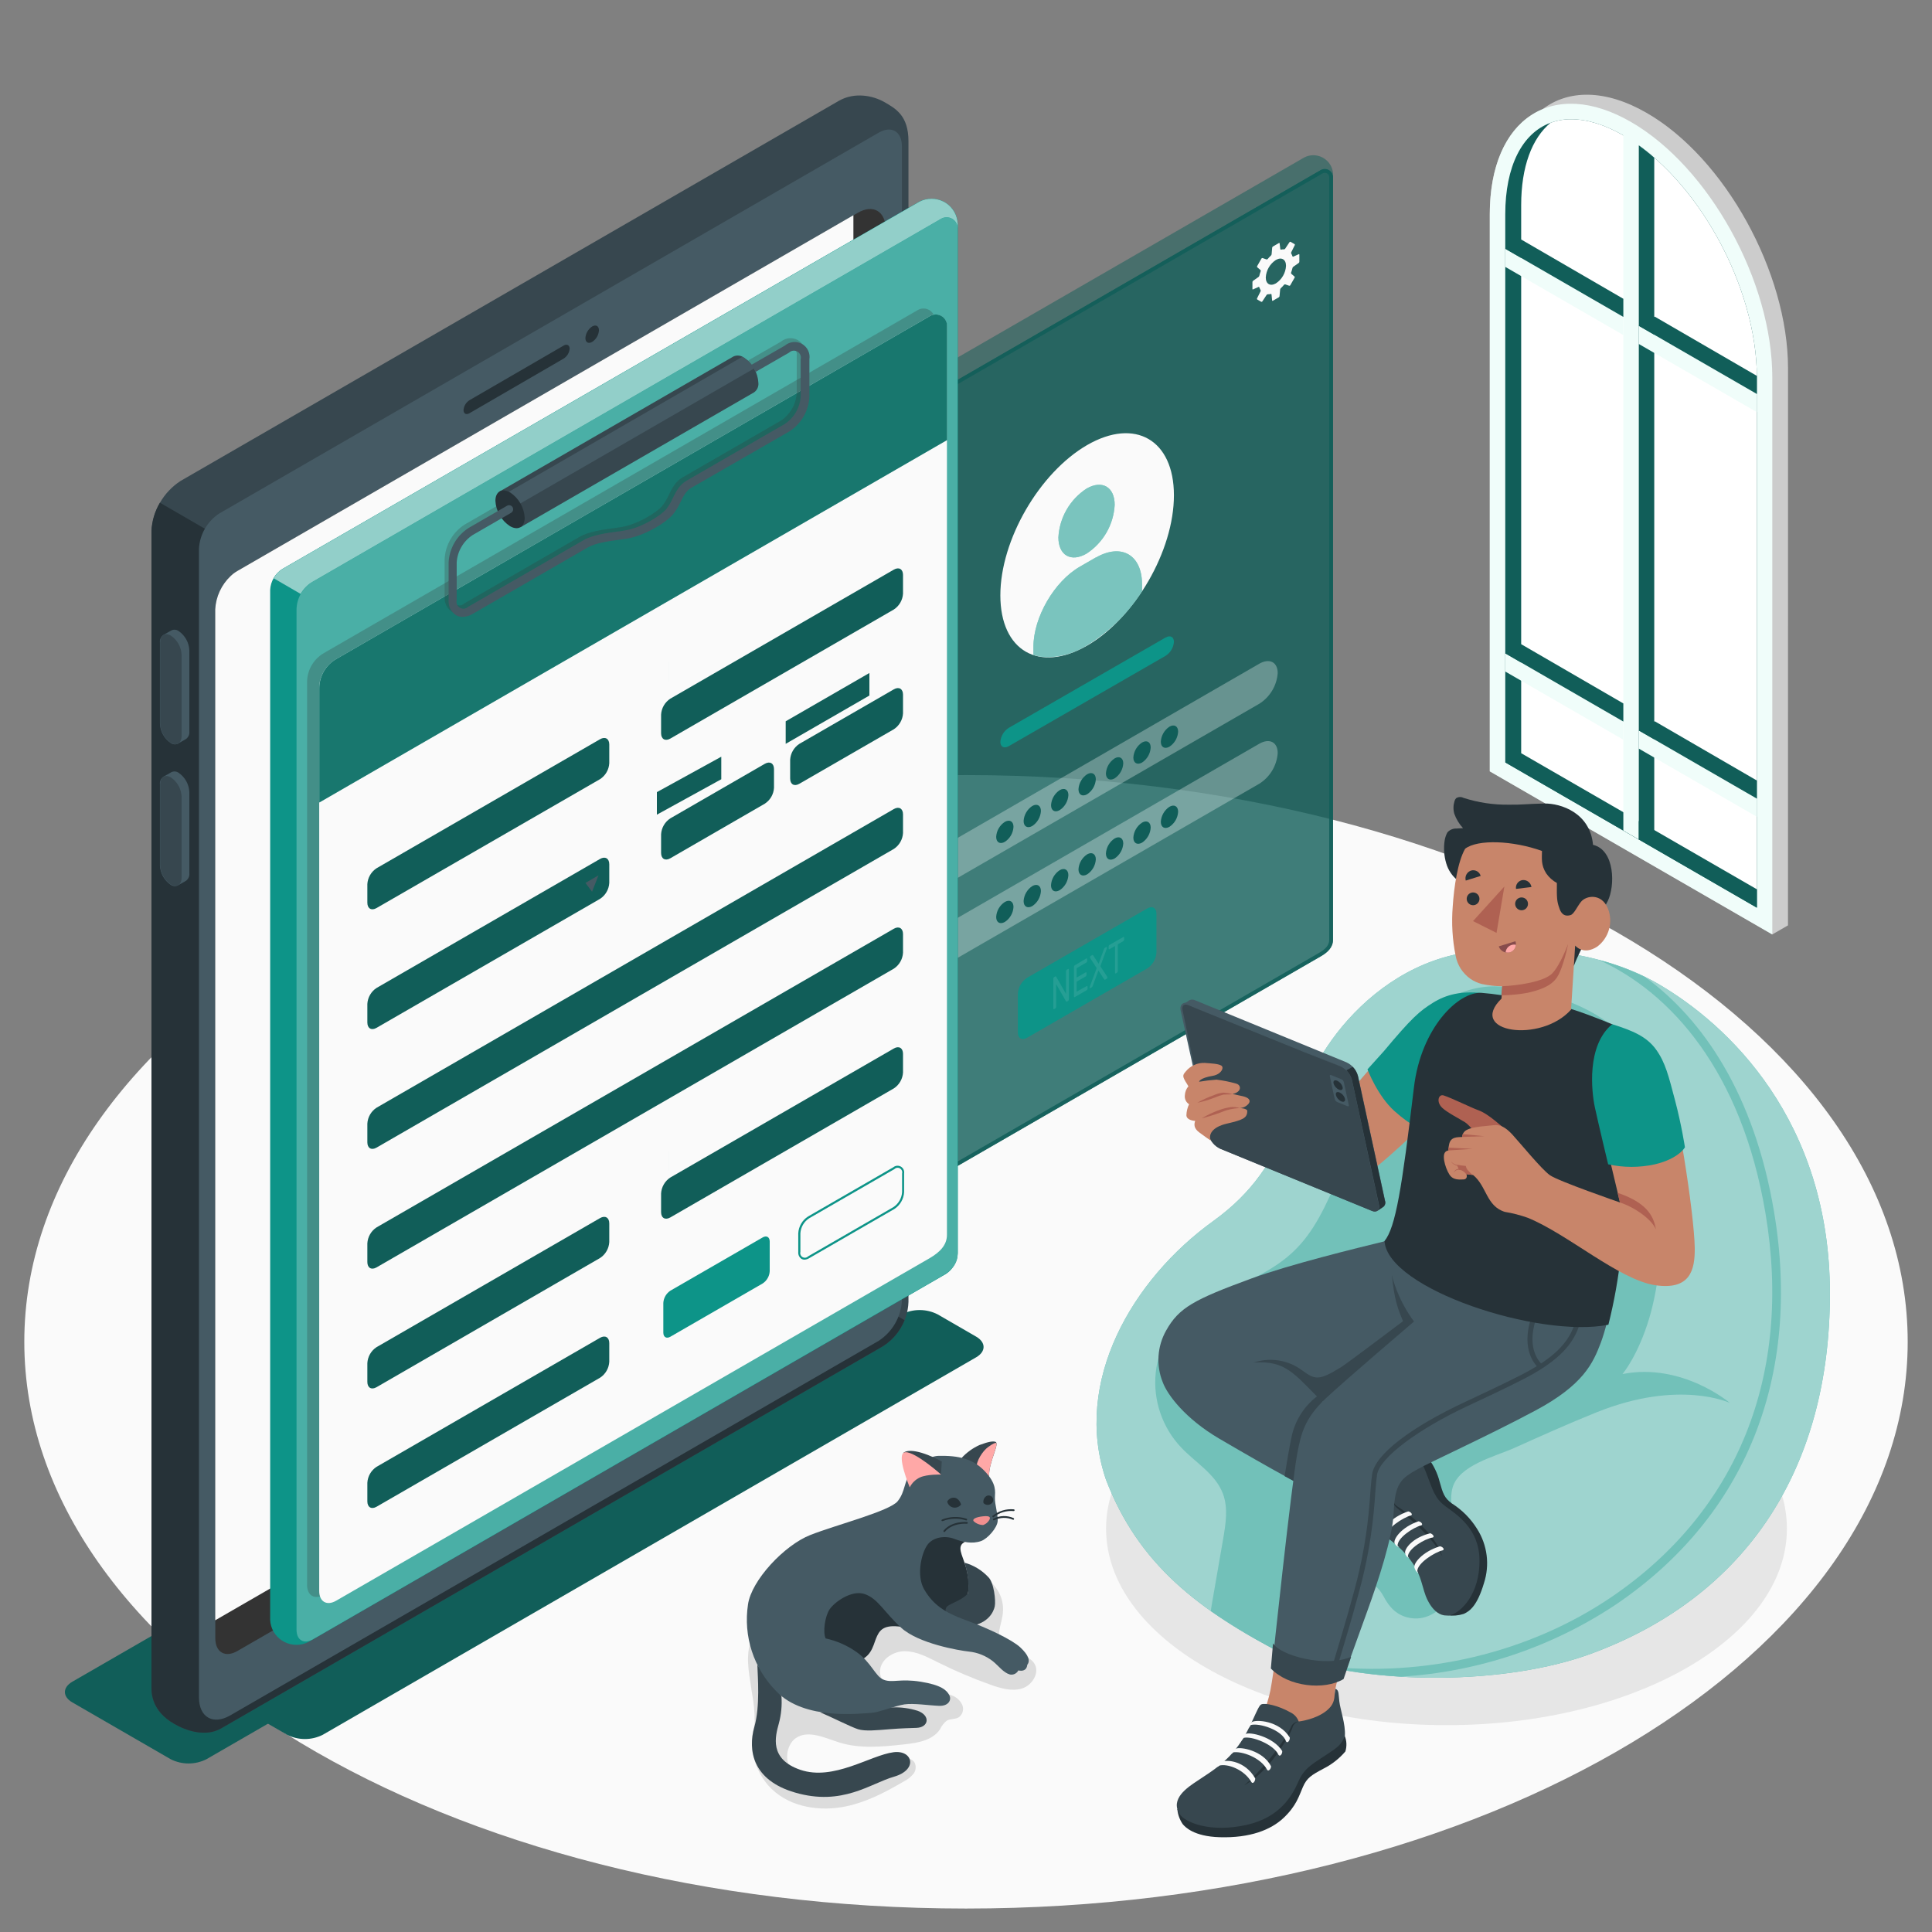 <svg width="200" height="200" viewBox="0 0 200 200" fill="none" xmlns="http://www.w3.org/2000/svg">
<rect x="0" y="0" width="200" height="200" fill="#808080" stroke="none"/>
<path d="M100 197.572C153.839 197.572 197.484 171.306 197.484 138.904C197.484 106.503 153.839 80.236 100 80.236C46.161 80.236 2.516 106.503 2.516 138.904C2.516 171.306 46.161 197.572 100 197.572Z" fill="#FAFAFA"/>
<path d="M149.74 178.589C169.203 178.589 184.98 169.478 184.98 158.241C184.98 147.003 169.203 137.893 149.74 137.893C130.277 137.893 114.5 147.003 114.5 158.241C114.5 169.478 130.277 178.589 149.74 178.589Z" fill="#E6E6E6"/>
<path d="M7.484 176.229L17.668 182.113C18.242 182.403 18.877 182.554 19.52 182.554C20.163 182.554 20.798 182.403 21.372 182.113L95.82 139.129C96.844 138.541 96.844 137.581 95.82 136.993L85.636 131.109C85.062 130.819 84.427 130.668 83.784 130.668C83.141 130.668 82.506 130.819 81.932 131.109L7.484 174.093C6.464 174.685 6.464 175.641 7.484 176.229Z" fill="#115E59"/>
<path d="M25.716 177.268L29.716 179.58C30.29 179.872 30.924 180.024 31.568 180.024C32.212 180.024 32.846 179.872 33.42 179.58L101.052 140.508C102.076 139.916 102.076 138.96 101.052 138.368L97.052 136.056C96.478 135.766 95.845 135.615 95.202 135.615C94.559 135.615 93.925 135.766 93.352 136.056L25.716 175.132C24.696 175.72 24.696 176.676 25.716 177.268Z" fill="#115E59"/>
<path opacity="0.15" d="M103.776 167.282C103.612 168.29 103.096 169.394 103.648 170.25C104.376 171.386 106.36 171.05 107.076 172.206C107.66 173.142 106.868 174.446 105.82 174.782C104.772 175.118 103.632 174.782 102.596 174.422C100.711 173.753 98.869 172.97 97.08 172.078C95.984 171.526 94.848 170.922 93.62 170.934C92.392 170.946 91.076 171.854 91.1 173.082C91.132 174.51 92.828 175.298 94.256 175.322C95.684 175.346 97.18 174.962 98.504 175.498C98.982 175.66 99.376 176.006 99.6 176.458C99.704 176.686 99.725 176.943 99.659 177.185C99.594 177.427 99.445 177.638 99.24 177.782C98.864 177.998 98.368 177.906 97.996 178.13C97.703 178.371 97.468 178.674 97.308 179.018C96.536 180.178 94.968 180.43 93.584 180.578C91.348 180.822 89.036 181.054 86.888 180.382C85.388 179.914 83.688 179.046 82.388 179.922C81.328 180.642 81.08 182.742 82.276 183.394C83.756 184.194 85.624 184.234 87.244 183.954C89.136 183.622 90.92 182.858 92.736 182.226C93.4 181.994 94.296 181.854 94.668 182.45C94.767 182.64 94.808 182.856 94.786 183.069C94.763 183.283 94.677 183.485 94.54 183.65C94.265 183.971 93.927 184.234 93.548 184.422C91.548 185.594 89.42 186.702 87.12 187.078C84.432 187.522 81.392 186.942 79.52 184.814C78.474 183.596 77.878 182.055 77.832 180.45C77.808 179.674 78.056 178.982 78.12 178.238C78.13 177.256 78.041 176.277 77.852 175.314C77.632 173.658 77.204 171.966 77.592 170.342C77.956 169.033 78.701 167.862 79.732 166.978C80.427 166.369 81.172 165.82 81.96 165.338C82.468 164.945 82.952 164.522 83.408 164.07C84.748 162.974 86.608 162.278 88.248 161.73C91.424 160.654 95.076 160.178 98.288 161.374C100.876 162.322 104.332 163.946 103.776 167.282Z" fill="#333333"/>
<path d="M185.096 38.132C185.096 28.192 178.548 16.352 170.472 11.692C166.196 9.224 162.348 9.26 159.672 11.316C156.348 12.7 154.22 16.516 154.22 22.188V79.848L183.464 96.732L185.092 95.796L185.096 38.132Z" fill="#CCCCCC"/>
<path d="M183.468 96.732V39.072C183.468 29.132 176.924 17.292 168.844 12.628C160.764 7.964 154.224 12.228 154.224 22.188V79.848L183.468 96.732Z" fill="#F0FDFA"/>
<path d="M181.872 39.072V93.964L155.824 78.924V22.188C155.824 17.22 157.572 13.788 160.512 12.712C161.195 12.462 161.917 12.338 162.644 12.344C164.308 12.344 166.124 12.904 168.048 14.016C175.672 18.4 181.872 29.656 181.872 39.072Z" fill="#115E59"/>
<path d="M155.824 78.925L157.476 77.973L181.872 92.061V93.965L155.824 78.925Z" fill="#115E59"/>
<path d="M181.872 39.072V92.06L157.472 77.972V21.232C157.472 17.284 158.58 14.308 160.512 12.712C161.195 12.462 161.917 12.338 162.644 12.344C164.308 12.344 166.124 12.904 168.048 14.016C175.672 18.4 181.872 29.656 181.872 39.072Z" fill="white"/>
<path d="M169.644 86.903L168.048 85.98V13.44H169.644V86.903Z" fill="#F0FDFA"/>
<path d="M171.248 16.327V85.999L169.648 86.919V15.051C170.192 15.443 170.725 15.868 171.248 16.327Z" fill="#115E59"/>
<path d="M155.824 67.637L168.048 74.697V76.573L155.824 69.517V67.637Z" fill="#F0FDFA"/>
<path d="M157.476 66.688L155.824 67.635L168.048 74.695V72.82L157.476 66.688Z" fill="#115E59"/>
<path d="M169.644 75.615L181.872 82.675L181.868 84.551L169.644 77.495V75.615Z" fill="#F0FDFA"/>
<path d="M171.296 74.664L169.644 75.616L181.872 82.676V80.8L171.296 74.664Z" fill="#115E59"/>
<path d="M155.824 25.752L168.048 32.808V34.684L155.824 27.628V25.752Z" fill="#F0FDFA"/>
<path d="M157.476 24.795L155.824 25.751L168.048 32.807V30.931L157.476 24.795Z" fill="#115E59"/>
<path d="M169.644 33.727L181.872 40.787L181.868 42.663L169.644 35.607V33.727Z" fill="#F0FDFA"/>
<path d="M171.296 32.775L169.644 33.727L181.872 40.787V38.911L171.296 32.775Z" fill="#115E59"/>
<path d="M94.044 134.367V14.62C94.044 11.976 92.732 11.248 91.564 10.575C90.396 9.903 88.476 9.491 86.82 10.447L18.68 49.795C17.807 50.366 17.081 51.134 16.559 52.038C16.038 52.941 15.737 53.954 15.68 54.995V174.743C15.68 176.659 16.88 177.787 18.048 178.459C19.216 179.131 21.248 179.871 22.904 178.915L91.044 139.567C91.983 139.071 92.762 138.319 93.293 137.399C93.823 136.48 94.084 135.429 94.044 134.367Z" fill="#37474F"/>
<path d="M91.344 135.339L22 175.383V55.191L16.556 52.039C16.018 52.934 15.716 53.951 15.68 54.995V174.743C15.68 176.659 16.88 177.787 18.048 178.459C19.216 179.131 21.248 179.871 22.904 178.915L91.044 139.567C92.223 138.935 93.142 137.909 93.64 136.667L93.472 136.571L91.344 135.339Z" fill="#263238"/>
<path d="M90.964 13.732L22.704 53.152C22.091 53.552 21.581 54.09 21.215 54.724C20.848 55.358 20.636 56.069 20.596 56.8V175.712C20.596 177.768 22.056 178.608 23.836 177.576L90.964 138.8C91.66 138.346 92.24 137.736 92.656 137.017C93.073 136.299 93.316 135.493 93.364 134.664V15.112C93.352 13.6 92.276 12.976 90.964 13.732Z" fill="#455A64"/>
<path d="M91.68 23.707V129.495C91.636 130.292 91.406 131.068 91.007 131.759C90.608 132.451 90.052 133.039 89.384 133.475L24.584 170.907C23.316 171.643 22.288 171.051 22.288 169.583V63.087C22.358 61.772 22.931 60.533 23.888 59.627L24.104 59.431C24.252 59.313 24.408 59.206 24.572 59.111L88.572 22.163L88.8 22.031C90.372 21.107 91.68 21.863 91.68 23.707Z" fill="#333333"/>
<path d="M86.048 130.899C86.716 130.462 87.272 129.874 87.671 129.183C88.069 128.492 88.3 127.716 88.344 126.919V22.279L24.564 59.111C24.4 59.206 24.244 59.313 24.096 59.431L23.88 59.627C22.922 60.532 22.349 61.771 22.28 63.087V167.731L86.048 130.899Z" fill="#FAFAFA"/>
<path d="M48.608 41.424L58.344 35.776C58.688 35.576 58.968 35.72 58.968 36.092C58.953 36.301 58.888 36.503 58.78 36.683C58.671 36.862 58.522 37.013 58.344 37.124L48.608 42.772C48.264 42.972 47.984 42.832 47.984 42.456C47.999 42.247 48.063 42.044 48.172 41.865C48.28 41.686 48.43 41.534 48.608 41.424Z" fill="#263238"/>
<path d="M61.3 33.796C61.7 33.572 62.004 33.752 62.004 34.196C61.988 34.437 61.916 34.671 61.794 34.879C61.672 35.087 61.502 35.264 61.3 35.396C60.9 35.62 60.6 35.436 60.6 34.996C60.616 34.755 60.687 34.522 60.809 34.313C60.93 34.105 61.098 33.928 61.3 33.796Z" fill="#263238"/>
<path d="M19.6 67.327C19.585 66.93 19.477 66.542 19.285 66.195C19.092 65.847 18.821 65.55 18.492 65.327C18.383 65.247 18.255 65.199 18.121 65.188C17.987 65.177 17.852 65.203 17.732 65.263C17.592 65.347 17.044 65.663 16.9 65.739C16.777 65.83 16.68 65.952 16.62 66.092C16.559 66.233 16.537 66.387 16.556 66.539V74.915C16.571 75.312 16.68 75.7 16.873 76.048C17.066 76.395 17.338 76.692 17.668 76.915C17.773 76.99 17.895 77.037 18.023 77.051C18.152 77.065 18.281 77.046 18.4 76.995C18.552 76.915 19.112 76.595 19.256 76.503C19.379 76.412 19.476 76.29 19.536 76.149C19.597 76.009 19.619 75.855 19.6 75.703V67.327Z" fill="#455A64"/>
<path d="M18.8 67.803V76.179C18.8 76.931 18.304 77.259 17.692 76.903C17.362 76.68 17.09 76.383 16.897 76.036C16.703 75.688 16.595 75.3 16.58 74.903V66.523C16.58 65.767 17.076 65.443 17.688 65.799C18.018 66.021 18.291 66.319 18.485 66.667C18.678 67.016 18.786 67.405 18.8 67.803Z" fill="#37474F"/>
<path d="M19.6 82C19.584 81.603 19.476 81.215 19.284 80.868C19.091 80.521 18.82 80.223 18.492 80C18.383 79.921 18.254 79.874 18.12 79.864C17.986 79.853 17.852 79.879 17.732 79.94C17.592 80.024 17.044 80.34 16.9 80.416C16.777 80.506 16.68 80.628 16.619 80.769C16.559 80.91 16.537 81.064 16.556 81.216V89.592C16.571 89.989 16.68 90.377 16.873 90.725C17.066 91.072 17.339 91.369 17.668 91.592C17.773 91.667 17.895 91.714 18.024 91.727C18.152 91.74 18.282 91.72 18.4 91.668C18.552 91.588 19.112 91.268 19.256 91.18C19.379 91.088 19.475 90.966 19.536 90.826C19.596 90.686 19.618 90.531 19.6 90.38V82Z" fill="#455A64"/>
<path d="M18.8 82.464V90.84C18.8 91.592 18.304 91.916 17.692 91.564C17.363 91.341 17.09 91.044 16.897 90.697C16.704 90.35 16.595 89.961 16.58 89.564V81.2C16.58 80.448 17.076 80.124 17.688 80.476C18.016 80.698 18.287 80.993 18.48 81.338C18.673 81.683 18.783 82.069 18.8 82.464Z" fill="#37474F"/>
<path opacity="0.9" d="M88.02 127.119C87.735 127.262 87.421 127.337 87.102 127.337C86.783 127.337 86.469 127.262 86.184 127.119L85.996 127.011C85.726 126.838 85.502 126.602 85.343 126.323C85.183 126.045 85.093 125.732 85.08 125.411V46.16C85.089 45.846 85.179 45.54 85.34 45.272L87.424 46.471C87.215 46.848 87.105 47.272 87.104 47.703V126.179C87.104 126.979 87.672 127.315 88.372 126.911L88.02 127.119Z" fill="#0D9488"/>
<path opacity="0.5" d="M138 18V18.36C138.007 18.206 137.971 18.054 137.898 17.919C137.825 17.784 137.716 17.672 137.584 17.594C137.452 17.516 137.301 17.475 137.147 17.476C136.994 17.477 136.843 17.52 136.712 17.6L88.364 45.532C87.98 45.751 87.661 46.068 87.44 46.452V46.48L85.348 45.28C85.504 44.993 85.731 44.752 86.008 44.58L135.04 16.288C135.325 16.145 135.639 16.07 135.958 16.07C136.277 16.07 136.591 16.145 136.876 16.288L137.06 16.396C137.334 16.568 137.562 16.804 137.725 17.083C137.889 17.362 137.983 17.677 138 18Z" fill="#115E59"/>
<path opacity="0.8" d="M138 97.276C138 98.076 137.432 98.596 136.732 99L88.368 126.912C87.672 127.312 87.1 126.988 87.1 126.176V47.716C87.101 47.273 87.218 46.838 87.44 46.454C87.661 46.071 87.98 45.753 88.364 45.532L136.712 17.6C136.842 17.521 136.99 17.479 137.142 17.477C137.294 17.475 137.443 17.514 137.575 17.589C137.706 17.665 137.815 17.774 137.89 17.906C137.965 18.038 138.003 18.188 138 18.34V97.276Z" fill="#115E59"/>
<g opacity="0.85">
<path d="M137.136 17.892C137.196 17.89 137.256 17.9 137.312 17.922C137.369 17.943 137.42 17.976 137.463 18.018C137.507 18.059 137.541 18.11 137.565 18.165C137.588 18.22 137.6 18.28 137.6 18.34V97.276C137.6 97.812 137.28 98.224 136.532 98.652L88.168 126.564C88.06 126.636 87.934 126.678 87.804 126.684C87.54 126.684 87.5 126.368 87.5 126.176V47.716C87.501 47.343 87.6 46.977 87.787 46.654C87.973 46.331 88.241 46.063 88.564 45.876L136.912 17.952C136.98 17.913 137.058 17.893 137.136 17.892ZM137.136 17.492C136.987 17.493 136.841 17.533 136.712 17.608L88.364 45.532C87.98 45.753 87.661 46.072 87.44 46.455C87.218 46.838 87.101 47.273 87.1 47.716V126.176C87.1 126.752 87.388 127.084 87.804 127.084C88.004 127.077 88.198 127.017 88.368 126.912L136.716 99C137.416 98.6 137.984 98.08 137.984 97.276V18.34C137.984 18.115 137.895 17.9 137.736 17.741C137.577 17.581 137.361 17.492 137.136 17.492Z" fill="#115E59"/>
</g>
<path d="M90.576 49.399C90.588 49.277 90.627 49.158 90.692 49.054C90.756 48.949 90.844 48.861 90.948 48.795L94.912 46.507C95.12 46.387 95.288 46.467 95.288 46.679C95.276 46.802 95.236 46.92 95.171 47.025C95.106 47.13 95.017 47.218 94.912 47.283L90.948 49.575C90.744 49.691 90.576 49.599 90.576 49.399Z" fill="#FAFAFA"/>
<path d="M90.576 50.944C90.588 50.822 90.627 50.703 90.692 50.599C90.756 50.494 90.844 50.405 90.948 50.34L94.912 48.052C95.12 47.932 95.288 48.012 95.288 48.224C95.276 48.347 95.236 48.465 95.171 48.57C95.106 48.675 95.017 48.763 94.912 48.828L90.948 51.116C90.744 51.236 90.576 51.16 90.576 50.944Z" fill="#FAFAFA"/>
<path d="M90.576 52.488C90.588 52.365 90.627 52.247 90.692 52.142C90.756 52.038 90.844 51.949 90.948 51.884L94.912 49.596C95.12 49.476 95.288 49.552 95.288 49.768C95.276 49.891 95.236 50.009 95.171 50.114C95.106 50.219 95.017 50.307 94.912 50.372L90.948 52.66C90.744 52.8 90.576 52.704 90.576 52.488Z" fill="#FAFAFA"/>
<path d="M134.508 27.079V26.363C134.511 26.354 134.51 26.344 134.506 26.335C134.503 26.326 134.497 26.319 134.489 26.314C134.48 26.309 134.471 26.307 134.462 26.308C134.452 26.309 134.443 26.313 134.436 26.319L133.884 26.567C133.875 26.571 133.866 26.573 133.856 26.572C133.846 26.572 133.837 26.57 133.828 26.566C133.819 26.562 133.812 26.556 133.806 26.548C133.799 26.541 133.795 26.532 133.792 26.523C133.763 26.427 133.721 26.336 133.668 26.251C133.659 26.23 133.654 26.206 133.654 26.183C133.654 26.16 133.659 26.137 133.668 26.115L134.036 25.375C134.046 25.356 134.048 25.335 134.042 25.314C134.036 25.294 134.023 25.277 134.004 25.267L133.604 25.035C133.586 25.024 133.565 25.021 133.545 25.025C133.525 25.03 133.508 25.042 133.496 25.059L133.036 25.751C133.022 25.77 133.004 25.785 132.983 25.795C132.962 25.805 132.939 25.811 132.916 25.811C132.815 25.809 132.715 25.818 132.616 25.839C132.607 25.841 132.598 25.842 132.589 25.84C132.579 25.838 132.571 25.835 132.563 25.83C132.556 25.824 132.549 25.817 132.545 25.809C132.54 25.801 132.537 25.792 132.536 25.783L132.468 25.199C132.468 25.155 132.428 25.139 132.392 25.159L131.772 25.519C131.751 25.531 131.734 25.548 131.721 25.568C131.707 25.588 131.699 25.611 131.696 25.635L131.636 26.327C131.627 26.376 131.604 26.421 131.568 26.455C131.445 26.569 131.33 26.69 131.224 26.819C131.209 26.835 131.19 26.847 131.169 26.853C131.148 26.86 131.126 26.86 131.104 26.855L130.704 26.715C130.684 26.709 130.662 26.709 130.642 26.717C130.621 26.724 130.604 26.737 130.592 26.755L130.136 27.555C130.126 27.574 130.123 27.595 130.126 27.616C130.13 27.637 130.14 27.657 130.156 27.671L130.476 27.947C130.492 27.963 130.503 27.983 130.509 28.005C130.514 28.026 130.514 28.049 130.508 28.071C130.449 28.227 130.401 28.388 130.364 28.551C130.351 28.599 130.323 28.641 130.284 28.671L129.716 29.071C129.697 29.086 129.681 29.104 129.67 29.126C129.659 29.147 129.653 29.171 129.652 29.195V29.911C129.65 29.92 129.65 29.93 129.654 29.939C129.657 29.948 129.664 29.955 129.672 29.96C129.68 29.965 129.689 29.967 129.699 29.966C129.708 29.965 129.717 29.961 129.724 29.955L130.276 29.707C130.285 29.703 130.295 29.701 130.304 29.702C130.314 29.702 130.323 29.704 130.332 29.708C130.341 29.712 130.348 29.718 130.355 29.726C130.361 29.733 130.365 29.742 130.368 29.751C130.399 29.846 130.441 29.937 130.492 30.023C130.503 30.044 130.509 30.067 130.509 30.091C130.509 30.115 130.503 30.138 130.492 30.159L130.124 30.899C130.115 30.918 130.113 30.939 130.119 30.959C130.125 30.979 130.138 30.996 130.156 31.007L130.556 31.239C130.575 31.249 130.596 31.252 130.617 31.248C130.637 31.243 130.655 31.232 130.668 31.215L131.124 30.523C131.139 30.505 131.157 30.49 131.178 30.48C131.198 30.47 131.221 30.464 131.244 30.463C131.345 30.465 131.446 30.456 131.544 30.435C131.553 30.432 131.563 30.431 131.573 30.432C131.582 30.434 131.592 30.437 131.6 30.442C131.608 30.448 131.615 30.455 131.62 30.463C131.624 30.472 131.627 30.481 131.628 30.491L131.688 31.095C131.688 31.139 131.724 31.155 131.764 31.135L132.384 30.775C132.404 30.762 132.42 30.745 132.433 30.725C132.445 30.705 132.453 30.682 132.456 30.659L132.52 29.967C132.527 29.919 132.55 29.874 132.584 29.839C132.707 29.726 132.822 29.604 132.928 29.475C132.944 29.459 132.964 29.447 132.985 29.441C133.007 29.434 133.03 29.434 133.052 29.439L133.452 29.579C133.473 29.585 133.495 29.585 133.515 29.578C133.535 29.57 133.552 29.557 133.564 29.539L134.02 28.739C134.032 28.721 134.036 28.699 134.032 28.677C134.029 28.656 134.017 28.637 134 28.623L133.68 28.347C133.664 28.331 133.653 28.311 133.648 28.289C133.643 28.267 133.645 28.244 133.652 28.223C133.711 28.067 133.759 27.906 133.796 27.743C133.808 27.696 133.834 27.654 133.872 27.623L134.44 27.223C134.463 27.207 134.481 27.185 134.493 27.16C134.505 27.135 134.51 27.107 134.508 27.079ZM132.08 29.335C131.5 29.667 131.032 29.399 131.032 28.727C131.052 28.363 131.157 28.009 131.339 27.694C131.521 27.378 131.775 27.11 132.08 26.911C132.66 26.579 133.128 26.847 133.128 27.519C133.108 27.883 133.003 28.237 132.821 28.552C132.639 28.868 132.385 29.136 132.08 29.335Z" fill="#FAFAFA"/>
<path d="M112.54 46.072C117.504 43.208 121.524 45.532 121.524 51.272C121.524 57.012 117.504 63.968 112.54 66.832C107.576 69.696 103.556 67.376 103.556 61.632C103.556 55.888 107.6 48.936 112.54 46.072Z" fill="#FAFAFA"/>
<path d="M112.48 57.31C113.328 56.757 114.034 56.012 114.54 55.135C115.046 54.258 115.338 53.273 115.392 52.262C115.392 50.406 114.088 49.65 112.48 50.578C111.631 51.132 110.925 51.878 110.418 52.756C109.912 53.633 109.619 54.618 109.564 55.63C109.564 57.486 110.868 58.242 112.48 57.31ZM113.436 57.71L111.78 58.666C109.136 60.19 106.98 63.906 106.98 66.958V67.79C107.478 67.954 108 68.034 108.524 68.03C109.942 67.979 111.322 67.556 112.524 66.802C114.827 65.394 116.777 63.477 118.224 61.198V60.49C118.224 57.438 116.08 56.198 113.436 57.726V57.71Z" fill="#0D9488"/>
<path opacity="0.45" d="M112.48 57.31C113.328 56.757 114.034 56.012 114.54 55.135C115.046 54.258 115.338 53.273 115.392 52.262C115.392 50.406 114.088 49.65 112.48 50.578C111.631 51.132 110.925 51.878 110.418 52.756C109.912 53.633 109.619 54.618 109.564 55.63C109.564 57.486 110.868 58.242 112.48 57.31ZM113.436 57.71L111.78 58.666C109.136 60.19 106.98 63.906 106.98 66.958V67.79C107.478 67.954 108 68.034 108.524 68.03C109.942 67.979 111.322 67.556 112.524 66.802C114.827 65.394 116.777 63.477 118.224 61.198V60.49C118.224 57.438 116.08 56.198 113.436 57.726V57.71Z" fill="white"/>
<path d="M104.432 75.344L120.652 66C121.136 65.724 121.524 65.92 121.524 66.444C121.504 66.738 121.414 67.022 121.263 67.275C121.111 67.527 120.902 67.74 120.652 67.896L104.432 77.24C103.948 77.52 103.556 77.32 103.556 76.8C103.578 76.505 103.668 76.22 103.82 75.967C103.972 75.714 104.182 75.501 104.432 75.344Z" fill="#0D9488"/>
<path opacity="0.3" d="M94.728 89.283L130.356 68.711C131.412 68.103 132.268 68.535 132.268 69.679C132.221 70.321 132.023 70.943 131.691 71.495C131.359 72.047 130.902 72.513 130.356 72.855L94.728 93.423C93.672 94.031 92.816 93.599 92.816 92.455C92.863 91.813 93.061 91.191 93.393 90.64C93.725 90.089 94.183 89.624 94.728 89.283Z" fill="white"/>
<path opacity="0.3" d="M94.728 97.562L130.356 76.994C131.412 76.386 132.268 76.818 132.268 77.962C132.221 78.604 132.024 79.226 131.692 79.777C131.359 80.328 130.902 80.793 130.356 81.134L94.728 101.702C93.672 102.314 92.816 101.878 92.816 100.738C92.863 100.096 93.061 99.474 93.393 98.922C93.725 98.37 94.182 97.904 94.728 97.562Z" fill="white"/>
<path d="M106.324 101.219L118.76 94.043C119.288 93.739 119.716 93.983 119.716 94.595V98.595C119.698 98.926 119.602 99.249 119.436 99.537C119.27 99.825 119.038 100.069 118.76 100.251L106.324 107.427C105.796 107.735 105.368 107.487 105.368 106.875V102.875C105.387 102.543 105.483 102.22 105.649 101.933C105.815 101.645 106.046 101.401 106.324 101.219Z" fill="#0D9488"/>
<path d="M110.456 103.683C110.446 103.692 110.433 103.696 110.42 103.696C110.407 103.696 110.394 103.692 110.384 103.683C110.363 103.664 110.345 103.641 110.332 103.615L109.332 101.879V104.207C109.332 104.243 109.324 104.279 109.308 104.311C109.297 104.34 109.278 104.365 109.252 104.383L109.124 104.455C109.117 104.463 109.107 104.467 109.096 104.467C109.086 104.467 109.076 104.463 109.068 104.455C109.058 104.446 109.05 104.434 109.045 104.421C109.04 104.407 109.038 104.393 109.04 104.379V101.323C109.039 101.287 109.049 101.251 109.068 101.219C109.079 101.19 109.099 101.165 109.124 101.147L109.232 101.083C109.242 101.075 109.255 101.07 109.268 101.07C109.281 101.07 109.294 101.075 109.304 101.083C109.325 101.103 109.342 101.126 109.356 101.151L110.356 102.891V100.559C110.357 100.523 110.365 100.488 110.38 100.455C110.391 100.426 110.411 100.401 110.436 100.383L110.564 100.311C110.573 100.304 110.583 100.301 110.594 100.301C110.605 100.301 110.616 100.304 110.624 100.311C110.633 100.322 110.64 100.334 110.644 100.347C110.648 100.36 110.65 100.374 110.648 100.387V103.447C110.648 103.483 110.639 103.519 110.624 103.551C110.61 103.579 110.589 103.604 110.564 103.623L110.456 103.683Z" fill="white" fill-opacity="0.1"/>
<path d="M112.5 102.075C112.509 102.069 112.519 102.065 112.53 102.065C112.541 102.065 112.552 102.069 112.56 102.075C112.577 102.097 112.586 102.124 112.584 102.151V102.323C112.584 102.359 112.576 102.395 112.56 102.427C112.549 102.458 112.528 102.483 112.5 102.499L111.26 103.215C111.252 103.223 111.241 103.227 111.23 103.227C111.219 103.227 111.208 103.223 111.2 103.215C111.191 103.205 111.184 103.193 111.18 103.18C111.176 103.167 111.175 103.153 111.176 103.139V100.083C111.179 100.054 111.187 100.026 111.2 99.999C111.211 99.969 111.232 99.944 111.26 99.927L112.46 99.223C112.469 99.217 112.479 99.213 112.49 99.213C112.501 99.213 112.512 99.217 112.52 99.223C112.529 99.234 112.536 99.246 112.54 99.259C112.544 99.272 112.545 99.286 112.544 99.299V99.471C112.544 99.506 112.536 99.54 112.52 99.571C112.509 99.602 112.488 99.627 112.46 99.643L111.452 100.227V101.199L112.392 100.655C112.401 100.649 112.411 100.645 112.422 100.645C112.433 100.645 112.444 100.649 112.452 100.655C112.461 100.666 112.468 100.678 112.472 100.691C112.476 100.704 112.478 100.718 112.476 100.731V100.903C112.475 100.939 112.467 100.975 112.452 101.007C112.439 101.036 112.418 101.061 112.392 101.079L111.452 101.619V102.659L112.5 102.075Z" fill="white" fill-opacity="0.1"/>
<path d="M113.708 100.475L113.128 102.031C113.128 102.055 113.104 102.087 113.088 102.123C113.07 102.161 113.041 102.193 113.004 102.215L112.872 102.291C112.865 102.296 112.857 102.299 112.848 102.299C112.839 102.299 112.831 102.296 112.824 102.291C112.824 102.291 112.804 102.259 112.804 102.227V102.207C112.803 102.195 112.803 102.183 112.804 102.171L113.528 100.219L112.836 99.151C112.832 99.135 112.832 99.118 112.836 99.103C112.837 99.073 112.844 99.045 112.856 99.019C112.867 98.996 112.883 98.977 112.904 98.963L113.048 98.879C113.092 98.855 113.12 98.855 113.14 98.879L113.18 98.927L113.728 99.767L114.26 98.307L114.3 98.211C114.318 98.166 114.351 98.13 114.392 98.107L114.524 98.031C114.531 98.026 114.539 98.023 114.548 98.023C114.557 98.023 114.565 98.026 114.572 98.031C114.586 98.047 114.593 98.069 114.592 98.091C114.595 98.11 114.595 98.131 114.592 98.151L113.908 100.023L114.632 101.131C114.634 101.14 114.634 101.149 114.632 101.159C114.634 101.165 114.634 101.172 114.632 101.179C114.631 101.208 114.624 101.236 114.612 101.263C114.608 101.275 114.602 101.286 114.594 101.295C114.585 101.305 114.575 101.313 114.564 101.319L114.42 101.403C114.38 101.427 114.348 101.431 114.332 101.403L114.292 101.355L113.708 100.475Z" fill="white" fill-opacity="0.1"/>
<path d="M116.292 96.998C116.3 96.992 116.31 96.988 116.32 96.988C116.33 96.988 116.34 96.992 116.348 96.998C116.366 97.02 116.374 97.047 116.372 97.074V97.246C116.372 97.282 116.364 97.318 116.348 97.35C116.337 97.379 116.318 97.404 116.292 97.422L115.716 97.754V100.514C115.716 100.55 115.708 100.586 115.692 100.618C115.681 100.649 115.66 100.674 115.632 100.69L115.508 100.762C115.5 100.77 115.489 100.774 115.478 100.774C115.467 100.774 115.456 100.77 115.448 100.762C115.439 100.752 115.432 100.74 115.428 100.727C115.424 100.714 115.423 100.7 115.424 100.686V97.926L114.848 98.258C114.84 98.265 114.829 98.269 114.818 98.269C114.807 98.269 114.797 98.265 114.788 98.258C114.779 98.248 114.772 98.236 114.768 98.223C114.764 98.21 114.763 98.196 114.764 98.182V97.998C114.764 97.962 114.772 97.927 114.788 97.894C114.799 97.864 114.821 97.839 114.848 97.822L116.292 96.998Z" fill="white" fill-opacity="0.1"/>
<path d="M104.02 85.079C103.759 85.249 103.542 85.478 103.386 85.748C103.23 86.017 103.141 86.32 103.124 86.631C103.124 87.203 103.524 87.431 104.02 87.147C104.281 86.977 104.499 86.748 104.654 86.479C104.81 86.209 104.9 85.906 104.916 85.595C104.916 85.023 104.516 84.799 104.02 85.079Z" fill="#115E59"/>
<path d="M106.86 83.436C106.601 83.607 106.384 83.836 106.229 84.106C106.073 84.375 105.983 84.677 105.964 84.988C105.964 85.56 106.364 85.788 106.86 85.508C107.12 85.337 107.336 85.107 107.492 84.838C107.647 84.568 107.738 84.266 107.756 83.956C107.756 83.384 107.356 83.152 106.86 83.436Z" fill="#115E59"/>
<path d="M109.7 81.796C109.44 81.967 109.224 82.196 109.069 82.466C108.913 82.735 108.823 83.037 108.804 83.348C108.804 83.92 109.204 84.148 109.7 83.864C109.961 83.693 110.178 83.464 110.334 83.194C110.49 82.925 110.581 82.623 110.6 82.312C110.6 81.74 110.196 81.508 109.7 81.796Z" fill="#115E59"/>
<path d="M112.54 80.15C112.281 80.322 112.064 80.551 111.909 80.82C111.753 81.09 111.663 81.392 111.644 81.703C111.644 82.275 112.044 82.502 112.54 82.222C112.801 82.052 113.018 81.823 113.174 81.553C113.33 81.284 113.421 80.981 113.44 80.671C113.44 80.099 113.036 79.867 112.54 80.15Z" fill="#115E59"/>
<path d="M115.384 78.51C115.124 78.681 114.907 78.91 114.75 79.18C114.594 79.449 114.503 79.752 114.484 80.062C114.484 80.635 114.884 80.862 115.384 80.579C115.644 80.407 115.86 80.178 116.016 79.908C116.171 79.639 116.262 79.337 116.28 79.026C116.28 78.454 115.876 78.222 115.384 78.51Z" fill="#115E59"/>
<path d="M118.224 76.866C117.964 77.037 117.747 77.266 117.59 77.536C117.434 77.805 117.343 78.108 117.324 78.418C117.324 78.99 117.724 79.218 118.224 78.938C118.485 78.767 118.701 78.537 118.857 78.267C119.012 77.996 119.102 77.694 119.12 77.382C119.12 76.798 118.716 76.582 118.224 76.866Z" fill="#115E59"/>
<path d="M121.064 75.223C120.804 75.394 120.587 75.624 120.432 75.895C120.276 76.165 120.186 76.468 120.168 76.779C120.168 77.351 120.568 77.579 121.064 77.295C121.324 77.124 121.54 76.894 121.696 76.625C121.851 76.355 121.942 76.053 121.96 75.743C121.96 75.171 121.556 74.939 121.064 75.223Z" fill="#115E59"/>
<path d="M104.02 93.372C103.759 93.542 103.542 93.771 103.386 94.04C103.23 94.31 103.141 94.613 103.124 94.924C103.124 95.496 103.524 95.724 104.02 95.44C104.281 95.27 104.499 95.041 104.654 94.771C104.81 94.501 104.9 94.199 104.916 93.888C104.916 93.316 104.516 93.084 104.02 93.372Z" fill="#115E59"/>
<path d="M106.86 91.727C106.601 91.898 106.384 92.127 106.229 92.397C106.073 92.666 105.983 92.968 105.964 93.279C105.964 93.851 106.364 94.079 106.86 93.799C107.121 93.627 107.337 93.397 107.493 93.127C107.648 92.857 107.739 92.554 107.756 92.243C107.756 91.675 107.356 91.443 106.86 91.727Z" fill="#115E59"/>
<path d="M109.7 90.082C109.439 90.253 109.222 90.483 109.065 90.753C108.909 91.023 108.818 91.326 108.8 91.638C108.8 92.21 109.2 92.438 109.696 92.154C109.957 91.983 110.174 91.754 110.33 91.485C110.486 91.215 110.577 90.913 110.596 90.602C110.6 90.03 110.196 89.798 109.7 90.082Z" fill="#115E59"/>
<path d="M112.54 88.442C112.28 88.613 112.064 88.843 111.908 89.112C111.753 89.381 111.662 89.683 111.644 89.994C111.644 90.566 112.044 90.794 112.54 90.514C112.801 90.343 113.018 90.113 113.175 89.843C113.331 89.573 113.422 89.269 113.44 88.958C113.44 88.398 113.036 88.154 112.54 88.442Z" fill="#115E59"/>
<path d="M115.384 86.799C115.123 86.97 114.906 87.2 114.749 87.47C114.593 87.74 114.502 88.043 114.484 88.355C114.484 88.927 114.884 89.155 115.384 88.871C115.644 88.7 115.86 88.47 116.016 88.201C116.171 87.931 116.262 87.629 116.28 87.319C116.28 86.747 115.876 86.515 115.384 86.799Z" fill="#115E59"/>
<path d="M118.224 85.159C117.964 85.33 117.747 85.559 117.59 85.828C117.434 86.098 117.343 86.4 117.324 86.711C117.324 87.283 117.724 87.511 118.224 87.231C118.485 87.059 118.701 86.829 118.857 86.559C119.012 86.289 119.102 85.986 119.12 85.675C119.12 85.103 118.716 84.871 118.224 85.159Z" fill="#115E59"/>
<path d="M121.064 83.516C120.804 83.687 120.587 83.917 120.432 84.188C120.276 84.458 120.186 84.76 120.168 85.072C120.168 85.64 120.568 85.872 121.064 85.588C121.324 85.416 121.54 85.187 121.696 84.918C121.851 84.648 121.942 84.346 121.96 84.036C121.96 83.464 121.556 83.232 121.064 83.516Z" fill="#115E59"/>
<path d="M95.176 20.868L29.2 58.92C28.841 59.154 28.543 59.47 28.328 59.841C28.114 60.212 27.991 60.628 27.968 61.056V167.704C27.99 168.132 28.113 168.548 28.327 168.918C28.541 169.289 28.841 169.604 29.2 169.836L29.452 169.98C29.835 170.173 30.257 170.274 30.686 170.274C31.115 170.274 31.537 170.173 31.92 169.98L97.92 131.88C98.279 131.645 98.577 131.329 98.791 130.957C99.005 130.585 99.129 130.168 99.152 129.74V23.14C99.129 22.712 99.005 22.296 98.791 21.925C98.576 21.555 98.276 21.24 97.916 21.008L97.668 20.864C97.281 20.669 96.855 20.568 96.421 20.568C95.989 20.569 95.562 20.672 95.176 20.868Z" fill="#0D9488"/>
<path d="M99.132 129.824C99.132 130.908 98.372 131.6 97.428 132.144L32.4 169.696C31.464 170.236 30.696 169.8 30.696 168.708V63.152C30.696 62.556 30.853 61.97 31.151 61.454C31.448 60.937 31.876 60.508 32.392 60.208L97.428 22.644C97.601 22.545 97.797 22.492 97.996 22.492C98.195 22.492 98.391 22.545 98.564 22.644C98.737 22.744 98.88 22.888 98.98 23.06C99.08 23.233 99.132 23.429 99.132 23.628V129.824Z" fill="#0D9488"/>
<path opacity="0.25" d="M99.132 129.824C99.132 130.908 98.372 131.6 97.428 132.144L32.4 169.696C31.464 170.236 30.696 169.8 30.696 168.708V63.152C30.696 62.556 30.853 61.97 31.151 61.454C31.448 60.937 31.876 60.508 32.392 60.208L97.428 22.644C97.601 22.545 97.797 22.492 97.996 22.492C98.195 22.492 98.391 22.545 98.564 22.644C98.737 22.744 98.88 22.888 98.98 23.06C99.08 23.233 99.132 23.429 99.132 23.628V129.824Z" fill="white"/>
<path d="M99.136 23.141V23.629C99.136 23.429 99.082 23.232 98.982 23.059C98.882 22.886 98.738 22.742 98.564 22.643C98.391 22.543 98.194 22.491 97.994 22.491C97.794 22.491 97.597 22.544 97.424 22.645L32.376 60.213C31.859 60.508 31.431 60.936 31.136 61.453C31.134 61.465 31.134 61.477 31.136 61.489L28.336 59.865C28.537 59.482 28.835 59.158 29.2 58.925L95.2 20.869C95.583 20.676 96.005 20.576 96.434 20.576C96.862 20.576 97.285 20.676 97.668 20.869L97.92 21.013C98.275 21.247 98.571 21.562 98.782 21.932C98.993 22.301 99.115 22.716 99.136 23.141Z" fill="#0D9488"/>
<path opacity="0.55" d="M99.136 23.141V23.629C99.136 23.429 99.082 23.232 98.982 23.059C98.882 22.886 98.738 22.742 98.564 22.643C98.391 22.543 98.194 22.491 97.994 22.491C97.794 22.491 97.597 22.544 97.424 22.645L32.376 60.213C31.859 60.508 31.431 60.936 31.136 61.453C31.134 61.465 31.134 61.477 31.136 61.489L28.336 59.865C28.537 59.482 28.835 59.158 29.2 58.925L95.2 20.869C95.583 20.676 96.005 20.576 96.434 20.576C96.862 20.576 97.285 20.676 97.668 20.869L97.92 21.013C98.275 21.247 98.571 21.562 98.782 21.932C98.993 22.301 99.115 22.716 99.136 23.141Z" fill="white"/>
<path opacity="0.25" d="M96.776 127.2C96.776 128.32 95.976 129.032 95.02 129.6L33.544 165.076C32.576 165.636 31.788 165.184 31.788 164.064V70.632C31.787 70.017 31.948 69.413 32.255 68.881C32.562 68.349 33.004 67.907 33.536 67.6L95.016 32.092C95.194 31.988 95.397 31.934 95.603 31.934C95.809 31.933 96.011 31.988 96.19 32.091C96.368 32.194 96.517 32.342 96.62 32.52C96.722 32.699 96.776 32.902 96.776 33.108V127.2Z" fill="#333333"/>
<path d="M98.028 127.825C98.028 128.941 97.228 129.653 96.272 130.225L34.8 165.705C33.832 166.265 33.044 165.813 33.044 164.689V71.261C33.044 70.645 33.207 70.041 33.515 69.509C33.824 68.977 34.267 68.535 34.8 68.229L96.268 32.721C96.446 32.617 96.649 32.563 96.855 32.562C97.061 32.562 97.263 32.616 97.442 32.719C97.62 32.822 97.769 32.971 97.871 33.149C97.974 33.328 98.028 33.531 98.028 33.737V127.825Z" fill="#FAFAFA"/>
<path d="M96.268 32.72L34.8 68.228C34.268 68.535 33.827 68.978 33.52 69.51C33.213 70.042 33.052 70.646 33.052 71.26V83.076L98.04 45.556V33.736C98.042 33.528 97.988 33.324 97.884 33.143C97.781 32.963 97.631 32.813 97.451 32.71C97.271 32.606 97.066 32.553 96.858 32.555C96.65 32.556 96.447 32.614 96.268 32.72Z" fill="#0D9488"/>
<path opacity="0.3" d="M96.268 32.72L34.8 68.228C34.268 68.535 33.827 68.978 33.52 69.51C33.213 70.042 33.052 70.646 33.052 71.26V83.076L98.04 45.556V33.736C98.042 33.528 97.988 33.324 97.884 33.143C97.781 32.963 97.631 32.813 97.451 32.71C97.271 32.606 97.066 32.553 96.858 32.555C96.65 32.556 96.447 32.614 96.268 32.72Z" fill="#333333"/>
<g opacity="0.25">
<path d="M83.356 36.801V40.681C83.321 41.398 83.115 42.096 82.757 42.717C82.397 43.338 81.895 43.865 81.292 44.253L71.1 50.137C70.596 50.429 70.3 51.009 70.004 51.621C69.797 52.084 69.528 52.518 69.204 52.909C68.404 53.805 66.688 54.741 65.468 55.133C65.077 55.26 64.675 55.354 64.268 55.413L63.768 55.481C62.656 55.633 61.268 55.821 60.456 56.281L48.52 63.201C48.207 63.394 47.848 63.502 47.48 63.513C47.236 63.515 46.996 63.453 46.784 63.333C46.529 63.164 46.324 62.929 46.191 62.653C46.057 62.377 46.001 62.07 46.028 61.765V57.885C46.062 57.167 46.267 56.469 46.626 55.847C46.985 55.225 47.488 54.697 48.092 54.309L52.092 51.997C52.109 51.987 52.128 51.98 52.148 51.977C52.243 51.924 52.356 51.911 52.461 51.941C52.566 51.971 52.655 52.041 52.708 52.137C52.761 52.232 52.774 52.345 52.744 52.45C52.714 52.555 52.643 52.644 52.548 52.697C52.537 52.714 52.522 52.728 52.504 52.737L48.504 55.049C48.031 55.364 47.638 55.783 47.354 56.275C47.07 56.767 46.904 57.318 46.868 57.885V61.765C46.825 61.918 46.834 62.081 46.894 62.228C46.953 62.376 47.06 62.499 47.198 62.578C47.335 62.658 47.495 62.69 47.653 62.669C47.811 62.647 47.956 62.574 48.068 62.461L59.996 55.573C60.956 55.021 62.436 54.821 63.62 54.665L64.116 54.593C64.484 54.541 64.847 54.457 65.2 54.341C66.284 54.001 67.888 53.141 68.552 52.373C68.817 52.033 69.04 51.663 69.216 51.269C69.56 50.569 69.92 49.845 70.648 49.425L80.84 43.541C81.312 43.226 81.705 42.807 81.989 42.316C82.273 41.825 82.439 41.275 82.476 40.709V36.801C82.495 36.646 82.476 36.489 82.418 36.345C82.361 36.2 82.268 36.072 82.148 35.973C82.002 35.917 81.845 35.901 81.691 35.924C81.537 35.947 81.391 36.009 81.268 36.105L77.796 38.105C77.68 37.843 77.533 37.596 77.36 37.369L80.84 35.369C81.081 35.166 81.379 35.042 81.693 35.014C82.007 34.986 82.322 35.054 82.596 35.21C82.87 35.366 83.089 35.602 83.225 35.886C83.361 36.171 83.407 36.49 83.356 36.801Z" fill="#333333"/>
</g>
<path d="M75.92 36.905C76.091 36.824 76.281 36.791 76.47 36.81C76.659 36.828 76.839 36.897 76.992 37.009C77.433 37.295 77.801 37.683 78.065 38.139C78.328 38.595 78.48 39.107 78.508 39.633C78.528 39.822 78.496 40.013 78.418 40.185C78.339 40.358 78.215 40.507 78.06 40.617L53.88 54.581L51.736 50.869L75.92 36.905Z" fill="#37474F"/>
<path d="M52.8 52.733L78.056 38.149C77.803 37.682 77.432 37.289 76.98 37.009C76.932 36.981 76.884 36.965 76.836 36.941L52 51.301L52.8 52.733Z" fill="#455A64"/>
<path d="M52.8 50.973C51.964 50.489 51.284 50.881 51.284 51.849C51.313 52.375 51.465 52.886 51.729 53.342C51.992 53.798 52.359 54.185 52.8 54.473C53.636 54.953 54.316 54.561 54.316 53.597C54.287 53.071 54.135 52.56 53.871 52.104C53.608 51.648 53.241 51.261 52.8 50.973Z" fill="#263238"/>
<path d="M83.788 37.2V41.08C83.753 41.798 83.547 42.497 83.187 43.119C82.828 43.741 82.325 44.268 81.72 44.656L71.528 50.52C71.024 50.808 70.728 51.392 70.432 52.004C70.224 52.466 69.954 52.898 69.632 53.288C68.832 54.188 67.112 55.124 65.896 55.512C65.497 55.642 65.087 55.737 64.672 55.796L64.172 55.864C63.06 56.012 61.676 56.2 60.864 56.664L48.936 63.548C48.622 63.741 48.264 63.849 47.896 63.86C47.652 63.863 47.412 63.801 47.2 63.68C46.944 63.511 46.739 63.276 46.605 63C46.472 62.724 46.415 62.418 46.44 62.112V58.228C46.475 57.511 46.681 56.813 47.04 56.191C47.4 55.57 47.903 55.044 48.508 54.656L52.508 52.344C52.526 52.334 52.544 52.326 52.564 52.32C52.657 52.288 52.759 52.29 52.851 52.326C52.943 52.361 53.02 52.428 53.068 52.515C53.115 52.601 53.131 52.702 53.112 52.798C53.093 52.895 53.041 52.982 52.964 53.044C52.95 53.06 52.934 53.073 52.916 53.084L48.916 55.396C48.443 55.71 48.048 56.129 47.764 56.62C47.479 57.111 47.312 57.662 47.276 58.228V62.112C47.236 62.265 47.248 62.426 47.308 62.571C47.369 62.716 47.475 62.837 47.612 62.916C47.748 62.995 47.906 63.027 48.062 63.008C48.218 62.988 48.363 62.918 48.476 62.808L60.404 55.92C61.36 55.368 62.84 55.168 64.024 55.008C64.2 55.008 64.368 54.96 64.52 54.94C64.889 54.887 65.253 54.803 65.608 54.688C66.688 54.348 68.296 53.468 68.96 52.716C69.226 52.379 69.447 52.01 69.62 51.616C69.968 50.912 70.328 50.192 71.052 49.772L81.244 43.888C81.718 43.574 82.112 43.155 82.397 42.663C82.681 42.171 82.848 41.62 82.884 41.052V37.2C82.924 37.048 82.912 36.887 82.851 36.742C82.791 36.597 82.684 36.475 82.548 36.397C82.412 36.318 82.254 36.285 82.098 36.305C81.942 36.324 81.796 36.395 81.684 36.504L78.212 38.504C78.097 38.244 77.95 37.998 77.776 37.772L81.256 35.772C81.497 35.567 81.796 35.44 82.112 35.41C82.427 35.379 82.745 35.446 83.021 35.602C83.297 35.758 83.519 35.995 83.656 36.281C83.793 36.566 83.839 36.887 83.788 37.2Z" fill="#455A64"/>
<path d="M38.98 89.881L62.116 76.525C62.644 76.221 63.072 76.465 63.072 77.073V79.005C63.054 79.336 62.958 79.659 62.792 79.946C62.626 80.233 62.394 80.477 62.116 80.657L38.98 94.001C38.456 94.305 38.028 94.057 38.028 93.449V91.521C38.048 91.193 38.144 90.873 38.31 90.588C38.475 90.304 38.705 90.061 38.98 89.881Z" fill="#115E59"/>
<path d="M69.392 72.325L92.528 58.969C93.052 58.665 93.48 58.909 93.48 59.517V61.449C93.462 61.779 93.366 62.1 93.201 62.386C93.035 62.672 92.805 62.916 92.528 63.097L69.392 76.457C68.864 76.761 68.436 76.513 68.436 75.905V73.977C68.454 73.645 68.55 73.323 68.716 73.036C68.882 72.749 69.114 72.505 69.392 72.325Z" fill="#115E59"/>
<path d="M38.548 87.517C38.548 87.517 38.548 87.517 38.548 87.517L38.548 87.517Z" stroke="#115E59" stroke-width="2"/>
<path d="M38.98 114.67L92.528 83.754C93.052 83.45 93.48 83.694 93.48 84.302V86.234C93.462 86.564 93.366 86.885 93.201 87.171C93.035 87.458 92.805 87.701 92.528 87.882L38.98 118.802C38.456 119.106 38.028 118.862 38.028 118.254V116.322C38.046 115.991 38.141 115.669 38.307 115.382C38.472 115.095 38.703 114.851 38.98 114.67Z" fill="#115E59"/>
<path d="M38.98 127.06L92.528 96.144C93.052 95.84 93.48 96.088 93.48 96.696V98.624C93.462 98.954 93.367 99.276 93.201 99.563C93.036 99.85 92.805 100.094 92.528 100.276L38.98 131.2C38.456 131.504 38.028 131.256 38.028 130.648V128.72C38.045 128.387 38.14 128.064 38.305 127.776C38.471 127.487 38.702 127.242 38.98 127.06Z" fill="#115E59"/>
<path d="M38.98 102.273L62.116 88.917C62.644 88.613 63.072 88.861 63.072 89.469V91.397C63.054 91.728 62.958 92.05 62.792 92.337C62.626 92.624 62.394 92.868 62.116 93.049L38.98 106.401C38.456 106.705 38.028 106.457 38.028 105.849V103.921C38.047 103.591 38.143 103.27 38.308 102.984C38.473 102.697 38.703 102.454 38.98 102.273Z" fill="#115E59"/>
<path d="M38.98 139.457L62.116 126.097C62.644 125.793 63.072 126.041 63.072 126.649V128.577C63.054 128.908 62.958 129.23 62.792 129.517C62.626 129.804 62.394 130.048 62.116 130.229L38.98 143.601C38.456 143.905 38.028 143.661 38.028 143.053V141.121C38.044 140.788 38.139 140.463 38.304 140.174C38.469 139.885 38.701 139.639 38.98 139.457Z" fill="#115E59"/>
<path d="M69.392 121.896L92.528 108.54C93.052 108.236 93.48 108.484 93.48 109.092V111.02C93.462 111.351 93.366 111.673 93.201 111.96C93.036 112.247 92.805 112.491 92.528 112.672L69.392 126.028C68.864 126.332 68.436 126.088 68.436 125.48V123.548C68.454 123.217 68.55 122.895 68.716 122.608C68.882 122.321 69.114 122.077 69.392 121.896Z" fill="#115E59"/>
<path d="M83.276 130.401C83.169 130.401 83.064 130.374 82.972 130.321C82.858 130.243 82.766 130.135 82.707 130.01C82.648 129.885 82.623 129.746 82.636 129.609V127.677C82.653 127.326 82.753 126.986 82.928 126.682C83.104 126.379 83.349 126.122 83.644 125.933L92.472 120.837C92.58 120.746 92.713 120.691 92.854 120.678C92.994 120.666 93.135 120.697 93.257 120.767C93.379 120.838 93.477 120.944 93.537 121.071C93.597 121.199 93.616 121.342 93.592 121.481V123.413C93.573 123.762 93.471 124.103 93.295 124.406C93.119 124.709 92.874 124.966 92.58 125.157L83.756 130.253C83.611 130.342 83.446 130.393 83.276 130.401ZM83.756 126.121C83.495 126.292 83.278 126.522 83.121 126.792C82.965 127.062 82.874 127.365 82.856 127.677V129.601C82.829 129.702 82.836 129.81 82.877 129.907C82.917 130.004 82.989 130.085 83.08 130.137C83.171 130.189 83.278 130.21 83.382 130.195C83.486 130.18 83.582 130.132 83.656 130.057L92.484 124.961C92.745 124.789 92.962 124.56 93.119 124.289C93.275 124.019 93.366 123.716 93.384 123.405V121.481C93.41 121.379 93.402 121.272 93.361 121.176C93.32 121.08 93.248 121 93.157 120.948C93.066 120.897 92.96 120.877 92.857 120.891C92.753 120.906 92.657 120.954 92.584 121.029L83.756 126.121Z" fill="#0D9488"/>
<path d="M38.98 151.845L62.116 138.489C62.644 138.185 63.072 138.433 63.072 139.041V140.969C63.054 141.3 62.958 141.623 62.792 141.91C62.626 142.197 62.394 142.441 62.116 142.621L38.98 155.977C38.456 156.281 38.028 156.033 38.028 155.425V153.497C38.046 153.167 38.142 152.845 38.307 152.558C38.472 152.271 38.703 152.027 38.98 151.845Z" fill="#115E59"/>
<path d="M60.608 91.397L61.956 90.617L61.288 92.313L60.608 91.397Z" fill="#455A64"/>
<path d="M69.392 84.716L79.168 79.072C79.696 78.768 80.124 79.012 80.124 79.62V81.552C80.106 81.883 80.01 82.204 79.844 82.491C79.677 82.777 79.446 83.02 79.168 83.2L69.392 88.848C68.864 89.152 68.436 88.904 68.436 88.296V86.368C68.454 86.037 68.55 85.715 68.716 85.428C68.882 85.141 69.114 84.897 69.392 84.716Z" fill="#115E59"/>
<path d="M82.748 77.004L92.528 71.361C93.052 71.056 93.48 71.305 93.48 71.909V73.841C93.462 74.171 93.367 74.493 93.201 74.78C93.036 75.067 92.805 75.311 92.528 75.493L82.748 81.136C82.22 81.441 81.796 81.197 81.796 80.588V78.656C81.814 78.326 81.909 78.004 82.075 77.717C82.24 77.43 82.471 77.186 82.748 77.004Z" fill="#115E59"/>
<path d="M69.214 69.517C69.215 69.517 69.215 69.517 69.215 69.517L69.214 69.517Z" stroke="#115E59" stroke-width="2"/>
<path d="M38.548 100.183C38.548 100.183 38.548 100.183 38.548 100.183L38.548 100.183Z" stroke="#115E59" stroke-width="2"/>
<path d="M38.548 112.851C38.548 112.851 38.548 112.851 38.548 112.851L38.548 112.851Z" stroke="#115E59" stroke-width="2"/>
<path d="M38.548 124.851C38.548 124.851 38.548 124.851 38.548 124.851L38.548 124.851Z" stroke="#115E59" stroke-width="2"/>
<path d="M38.548 137.517C38.548 137.517 38.548 137.517 38.548 137.517L38.548 137.517Z" stroke="#115E59" stroke-width="2"/>
<path d="M69.214 120.183C69.215 120.183 69.215 120.183 69.215 120.183L69.214 120.183Z" stroke="#115E59" stroke-width="2"/>
<path d="M38.548 150.183C38.548 150.183 38.548 150.183 38.548 150.183L38.548 150.183Z" stroke="#115E59" stroke-width="2"/>
<path d="M73.667 80.076L69 82.643V82.592L73.667 80.025V80.076Z" stroke="#115E59" stroke-width="2"/>
<path d="M89 71.424L82.334 75.27V75.246L89 71.399V71.424Z" stroke="#115E59" stroke-width="2"/>
<path d="M78.4 172.344C78.44 173.544 78.7 176.64 78.092 178.764C77.412 181.164 77.872 184.28 82.304 185.564C87.2 186.996 90.104 184.624 92.544 183.924C95.068 183.2 94.48 181.124 92.492 181.392C90.092 181.704 86.296 184.388 82.844 183.208C79.6 182.096 80.26 179.748 80.62 178.432C80.873 177.506 80.966 176.545 80.896 175.588L78.4 172.344Z" fill="#37474F"/>
<path d="M99.868 159.633C98.996 160.057 99.62 160.961 99.956 162.109C100.424 163.709 100.688 166.077 98.468 167.465C96.248 168.853 94.636 168.533 92.988 168.369C91.34 168.205 90.988 168.873 90.68 169.629C90.372 170.385 90.16 171.833 88.252 172.065C86.344 172.297 84.14 169.469 84.14 169.469C84.14 169.469 83.712 164.789 87.432 161.961C91.152 159.133 95.972 156.929 99.868 159.633Z" fill="#263238"/>
<path d="M99.848 161.768C100.786 162.027 101.635 162.541 102.3 163.252C102.896 163.804 103.1 165.728 102.976 166.296C102.852 166.864 102.332 168.004 100.516 168.324C98.7 168.644 98.152 168.024 98.036 167.668C97.966 167.465 97.957 167.247 98.012 167.04C97.942 166.958 97.898 166.857 97.886 166.75C97.874 166.643 97.894 166.535 97.944 166.44C98.092 166.04 99.48 165.776 100.22 164.936C100.308 163.865 100.181 162.788 99.848 161.768Z" fill="#37474F"/>
<path d="M99.552 150.92C100.077 150.352 100.711 149.897 101.416 149.58C102.4 149.212 102.796 149.18 103.048 149.256C103.532 149.424 102.336 151.344 102.392 152.828L99.552 150.92Z" fill="#37474F"/>
<path d="M102.28 149.804C102.82 149.404 103.108 149.312 103.156 149.404C103.228 149.924 102.356 151.532 102.392 152.812L101.104 151.948C101.028 151.276 101.728 150.204 102.28 149.804Z" fill="#FFA8A7"/>
<path d="M84.888 177.252C86.064 177.744 88.088 178.776 88.824 179.008C89.56 179.24 90.788 179.112 92.084 179.008C93.38 178.904 94.224 178.892 94.884 178.868C96.144 178.82 96.348 177.592 95.004 177.104C94.166 176.839 93.29 176.719 92.412 176.748L84.888 177.252Z" fill="#37474F"/>
<path d="M97.128 150.711C99.24 150.663 100.728 151.007 101.956 152.311C103.184 153.615 103.016 154.395 102.992 155.051C102.968 155.707 103.32 156.743 103.28 157.451C103.24 158.159 102.232 159.295 101.556 159.531C100.604 159.859 99.64 159.627 98.756 159.291C97.872 158.955 96.556 159.079 95.956 159.995C95.356 160.911 94.86 163.135 95.672 164.535C96.588 166.115 97.8 166.935 100.02 167.735C102.24 168.535 104.764 169.735 105.62 170.535C106.476 171.335 106.676 171.927 106.34 172.343C106.34 172.343 106.34 173.119 105.416 172.923C105.337 173.078 105.209 173.203 105.052 173.279C104.896 173.355 104.719 173.377 104.548 173.343C103.864 173.151 103.408 172.479 102.792 171.979C102.068 171.409 101.197 171.058 100.28 170.967C99.272 170.859 95.08 170.143 93.288 168.503C91.496 166.863 90.912 165.511 89.528 165.023C88.144 164.535 86.328 165.895 85.864 166.623C85.4 167.351 85.168 168.931 85.464 169.607C86.601 169.855 87.678 170.325 88.632 170.991C90.232 172.099 90.596 173.559 91.5 173.895C92.404 174.231 93.164 173.747 95.316 174.091C97.468 174.435 98.008 174.987 98.268 175.475C98.528 175.963 98.212 176.623 97.212 176.587C96.212 176.551 94.58 176.299 93.64 176.435C92.7 176.571 90.92 177.291 90.164 177.319C89.212 177.351 83.264 178.167 80.344 175.059C79.195 173.895 78.334 172.479 77.828 170.924C77.323 169.368 77.187 167.716 77.432 166.099C77.784 163.591 81.2 159.955 83.892 158.899C86.584 157.843 92.104 156.431 92.928 155.403C93.752 154.375 93.532 153.379 94.364 152.327C95.052 151.467 96.316 150.731 97.128 150.711Z" fill="#455A64"/>
<path d="M93.492 150.431C93.72 150.147 94.768 149.847 97.492 151.291L97.416 152.643L93.492 150.431Z" fill="#37474F"/>
<path d="M97.42 152.645C97.42 152.645 94.784 150.285 93.724 150.333C92.664 150.381 94.176 153.969 94.176 153.969C94.403 153.516 94.776 153.154 95.236 152.941C96 152.597 97.42 152.645 97.42 152.645Z" fill="#FFA8A7"/>
<path d="M101.744 156.969C102.616 156.873 102.516 157.153 102.4 157.369C102.258 157.603 102.039 157.779 101.78 157.869C101.411 157.866 101.056 157.723 100.788 157.469C100.632 157.257 101.004 157.053 101.744 156.969Z" fill="#F28F8F"/>
<path d="M99.492 155.751C99.492 155.719 99.288 155.083 98.784 155.039C98.637 155.028 98.489 155.059 98.36 155.131C98.231 155.202 98.125 155.309 98.056 155.439C98.086 155.584 98.156 155.718 98.258 155.825C98.36 155.932 98.489 156.009 98.632 156.047C98.788 156.087 98.953 156.08 99.106 156.027C99.259 155.975 99.393 155.879 99.492 155.751Z" fill="#263238"/>
<path d="M101.812 155.6C101.782 155.463 101.795 155.32 101.848 155.189C101.902 155.059 101.994 154.949 102.112 154.872C102.188 154.823 102.278 154.8 102.368 154.808C102.447 154.812 102.523 154.835 102.591 154.876C102.658 154.917 102.714 154.974 102.754 155.042C102.794 155.11 102.816 155.186 102.818 155.265C102.821 155.344 102.803 155.422 102.768 155.492C102.725 155.572 102.662 155.638 102.584 155.684C102.466 155.763 102.324 155.797 102.183 155.782C102.042 155.766 101.911 155.702 101.812 155.6Z" fill="#263238"/>
<path d="M97.548 157.469H97.576C98.342 157.166 99.189 157.135 99.976 157.381C99.987 157.388 100 157.393 100.013 157.394C100.027 157.396 100.04 157.395 100.053 157.39C100.066 157.386 100.078 157.379 100.087 157.37C100.097 157.361 100.105 157.35 100.11 157.337C100.115 157.325 100.117 157.312 100.117 157.298C100.116 157.285 100.112 157.272 100.106 157.26C100.1 157.248 100.091 157.238 100.08 157.229C100.069 157.221 100.057 157.216 100.044 157.213C99.218 156.949 98.326 156.98 97.52 157.301C97.499 157.311 97.482 157.328 97.472 157.349C97.462 157.37 97.461 157.395 97.468 157.417C97.475 157.432 97.487 157.445 97.501 157.454C97.515 157.463 97.531 157.468 97.548 157.469Z" fill="#263238"/>
<path d="M97.756 158.597C97.768 158.596 97.78 158.593 97.791 158.588C97.803 158.582 97.812 158.574 97.82 158.565C98.62 157.609 100.072 157.733 100.088 157.737C100.112 157.738 100.135 157.73 100.153 157.714C100.171 157.698 100.182 157.676 100.184 157.653C100.185 157.641 100.184 157.629 100.18 157.618C100.177 157.607 100.171 157.597 100.164 157.588C100.157 157.579 100.147 157.572 100.137 157.566C100.127 157.561 100.116 157.558 100.104 157.557C100.04 157.557 98.536 157.421 97.68 158.449C97.669 158.463 97.663 158.479 97.661 158.496C97.66 158.514 97.663 158.531 97.671 158.547C97.679 158.562 97.691 158.575 97.706 158.584C97.721 158.593 97.739 158.597 97.756 158.597Z" fill="#263238"/>
<path d="M102.8 157.077C102.825 157.077 102.849 157.069 102.868 157.053C103.447 156.581 104.188 156.356 104.932 156.425C104.944 156.426 104.956 156.424 104.967 156.421C104.978 156.417 104.989 156.411 104.998 156.403C105.007 156.395 105.014 156.386 105.019 156.375C105.024 156.364 105.027 156.352 105.028 156.341C105.029 156.329 105.028 156.317 105.024 156.305C105.02 156.294 105.014 156.284 105.006 156.275C104.999 156.266 104.989 156.258 104.978 156.253C104.967 156.248 104.956 156.245 104.944 156.245C104.167 156.175 103.393 156.408 102.784 156.897H102.756L102.728 156.933C102.722 156.952 102.723 156.973 102.729 156.992C102.735 157.011 102.748 157.028 102.764 157.041C102.772 157.056 102.784 157.069 102.8 157.077Z" fill="#263238"/>
<path d="M104.896 157.328C104.916 157.326 104.934 157.318 104.949 157.305C104.963 157.292 104.973 157.275 104.977 157.256C104.981 157.236 104.979 157.216 104.971 157.199C104.963 157.181 104.949 157.166 104.932 157.156C104.6 157.006 104.239 156.934 103.875 156.944C103.511 156.955 103.155 157.048 102.832 157.216C102.811 157.228 102.795 157.248 102.789 157.271C102.782 157.294 102.784 157.319 102.796 157.34C102.802 157.351 102.81 157.36 102.819 157.367C102.829 157.375 102.839 157.38 102.851 157.383C102.863 157.386 102.875 157.387 102.887 157.385C102.898 157.383 102.91 157.379 102.92 157.372C103.219 157.223 103.548 157.141 103.882 157.132C104.217 157.123 104.549 157.187 104.856 157.32C104.868 157.327 104.882 157.33 104.896 157.328Z" fill="#263238"/>
<path d="M171.6 101.819C178.884 106.023 189.432 115.975 189.432 133.927C189.432 151.879 180.932 165.227 164.684 171.199C155.992 174.399 142.064 174.555 133.108 171.359C123.984 166.691 117.836 161.887 114.488 153.171C111.04 143.043 117.2 132.451 125.6 126.399C134 120.347 132.988 113.447 138.92 106.287C142.12 102.435 146.804 99.139 152.52 98.503C158.8 97.803 166.036 98.615 171.6 101.819Z" fill="#0D9488"/>
<path opacity="0.6" d="M171.6 101.819C178.884 106.023 189.432 115.975 189.432 133.927C189.432 151.879 180.932 165.227 164.684 171.199C155.992 174.399 142.064 174.555 133.108 171.359C123.984 166.691 117.836 161.887 114.488 153.171C111.04 143.043 117.2 132.451 125.6 126.399C134 120.347 132.988 113.447 138.92 106.287C142.12 102.435 146.804 99.139 152.52 98.503C158.8 97.803 166.036 98.615 171.6 101.819Z" fill="white"/>
<path opacity="0.3" d="M167.956 142.242C167.956 142.242 169.556 140.382 170.736 136.438C172.692 129.87 172.736 117.678 170.66 111.498C167.656 102.542 155.092 102.118 155.092 102.118C155.092 102.118 146.536 101.194 141.844 113.378C137.152 125.562 136.104 128.838 130.7 131.83C128.468 133.062 125.824 133.606 123.756 135.086C122.604 135.895 121.64 136.942 120.93 138.157C120.219 139.373 119.779 140.726 119.638 142.127C119.498 143.527 119.661 144.942 120.116 146.274C120.571 147.606 121.308 148.824 122.276 149.846C123.768 151.422 125.844 152.598 126.604 154.646C127.148 156.114 126.888 157.746 126.624 159.29C126.248 161.466 125.871 163.642 125.492 165.818C125.44 166.134 125.384 166.454 125.344 166.778C127.821 168.487 130.415 170.021 133.108 171.366C134.843 171.972 136.621 172.444 138.428 172.778C138.732 170.442 139.144 168.118 139.66 165.822C139.848 165.022 140.16 164.054 140.96 163.822C141.876 163.534 142.764 164.37 143.208 165.222C143.816 166.386 144.608 167.266 146.008 167.498C147.856 167.802 149.284 166.578 150.328 165.194C152.008 162.97 151.38 159.91 150.632 157.454C150.292 156.342 150.06 155.142 150.364 154.022C151.008 151.666 154.792 150.774 156.744 149.898C159.58 148.626 162.42 147.346 165.308 146.19C173.864 142.758 179.076 145.23 179.076 145.23C179.076 145.23 174.136 141.026 167.956 142.242Z" fill="#0D9488"/>
<path opacity="0.3" d="M137.008 172.467C147.408 173.667 158.292 171.123 166.832 165.315C179.904 156.419 185.564 142.319 182.764 125.611C180.292 110.855 172.916 102.731 165.508 99.367C167.153 99.797 168.751 100.388 170.28 101.131C176.28 105.507 181.612 113.283 183.652 125.463C186.512 142.539 180.72 156.955 167.336 166.059C160.706 170.493 153.017 173.083 145.056 173.563C142.348 173.416 139.656 173.049 137.008 172.467Z" fill="#0D9488"/>
<path d="M142.876 150.903C143.948 151.407 144.944 150.415 146.076 150.959C146.867 151.33 147.479 151.998 147.78 152.819C147.898 153.245 148.083 153.65 148.328 154.019C148.68 154.419 149.04 154.819 149.388 155.255C149.955 155.903 150.566 156.513 151.216 157.079C152.78 158.495 153.296 160.775 153.184 162.819C153.128 163.891 152.664 164.231 152.208 165.199C151.896 165.859 151.284 166.663 150.484 166.671C149.684 166.679 149.028 166.063 148.58 165.471C148.032 164.743 148.112 164.375 147.76 163.555C147.408 162.735 146.892 161.555 146.16 161.075C145.549 160.643 144.961 160.178 144.4 159.683C143.333 158.816 142.286 157.935 141.26 157.039L140.948 156.767C139.924 155.967 135.452 153.871 135.452 153.871L138.4 146.799L142.876 150.903Z" fill="#C8856A"/>
<path d="M146.4 150.729C146.908 150.639 147.432 150.731 147.88 150.989C148.42 151.704 148.811 152.52 149.032 153.389C149.364 154.589 149.52 155.073 150.292 155.633C151.352 156.302 152.247 157.203 152.908 158.269C153.433 159.092 153.769 160.02 153.893 160.988C154.017 161.957 153.925 162.94 153.624 163.869C152.92 166.249 152.14 166.789 151.528 167.069C150.986 167.242 150.412 167.294 149.848 167.221L146.4 150.729Z" fill="#263238"/>
<path d="M142.444 150.511L142.876 150.911C143.129 151.101 143.367 151.311 143.588 151.539C144.476 152.523 144.336 154.707 144.276 155.295C144.085 155.264 143.89 155.275 143.704 155.328C143.519 155.38 143.346 155.473 143.2 155.599C142.496 156.095 141.356 157.063 141.452 157.459C141.548 157.855 144.16 159.323 145.484 160.847C146.808 162.371 146.988 163.211 147.44 164.763C147.76 165.871 148.728 167.707 150.332 167.131C151.172 166.839 153.192 165.131 153.156 161.491C153.128 158.267 150.84 156.815 149.652 155.943C148.464 155.071 148.308 154.147 147.652 152.507C147.364 151.791 147.192 151.219 146.388 150.739C145.328 150.435 144.268 150.715 143.488 150.631C142.86 150.551 142.628 150.179 142.444 150.511Z" fill="#37474F"/>
<path d="M144.276 155.287C144.233 155.455 144.252 155.632 144.328 155.787C144.421 155.93 144.539 156.056 144.676 156.159C144.932 156.371 145.176 156.579 145.424 156.795C145.924 157.219 146.412 157.651 146.884 158.099C147.356 158.545 147.803 159.016 148.224 159.511C148.644 160.01 149.009 160.553 149.312 161.131C149.112 160.498 148.806 159.902 148.408 159.371C148.018 158.832 147.579 158.332 147.096 157.875C146.618 157.419 146.113 156.991 145.584 156.595C145.324 156.399 145.048 156.195 144.784 156.027C144.647 155.948 144.522 155.849 144.412 155.735C144.32 155.604 144.273 155.447 144.276 155.287Z" fill="#263238"/>
<path d="M149.344 160.492C148.508 160.68 146.692 161.844 146.72 162.652L146.82 162.864C146.623 162.722 146.482 162.515 146.42 162.28C146.292 161.856 147.22 160.636 149.064 160.072C149.34 160.108 149.6 160.4 149.344 160.492Z" fill="#FAFAFA"/>
<path d="M148.304 159.163C147.46 159.303 145.764 160.327 145.744 161.131L145.86 161.279C145.753 161.242 145.659 161.176 145.588 161.088C145.518 161 145.473 160.895 145.46 160.783C145.36 160.355 146.196 159.183 148.06 158.723C148.32 158.799 148.548 159.099 148.304 159.163Z" fill="#FAFAFA"/>
<path d="M147.124 157.908C146.3 158.116 144.624 159.216 144.68 160.028L144.852 160.18C144.748 160.151 144.652 160.1 144.569 160.031C144.487 159.962 144.419 159.877 144.372 159.78C144.192 159.36 145.044 158.096 146.844 157.484C147.108 157.516 147.36 157.824 147.124 157.908Z" fill="#FAFAFA"/>
<path d="M146.06 156.879C145.26 157.087 143.44 158.247 143.5 159.055L143.676 159.207C143.458 159.136 143.276 158.984 143.168 158.783C142.992 158.359 143.968 157.071 145.776 156.459C146.04 156.491 146.296 156.799 146.06 156.879Z" fill="#FAFAFA"/>
<path d="M144.524 127.327C144.416 127.616 144.241 127.875 144.013 128.084C143.786 128.292 143.513 128.444 143.216 128.527C140.512 129.187 133.492 130.899 129.516 132.359C123.608 134.531 122.044 135.363 120.716 137.739C120.26 138.548 119.991 139.449 119.931 140.376C119.871 141.302 120.02 142.23 120.368 143.091C120.852 144.407 122.716 146.875 126.22 148.931C131.748 152.167 135.052 153.987 138.444 155.595C138.444 155.595 141.456 152.371 141.78 149.595L136.856 145.107L148.484 139.627L163.36 126.111L144.524 127.327Z" fill="#455A64"/>
<path d="M136.648 144.32C135.115 145.375 134.054 146.984 133.688 148.808C133.488 149.744 133.204 151.424 132.98 152.808C134.98 153.904 136.704 154.788 138.444 155.608C138.444 155.608 141.456 152.384 141.78 149.608L136.856 145.12L137.532 144.8L136.648 144.32Z" fill="#37474F"/>
<path d="M148.484 139.622L145.284 129.73L144.084 131.946C144.328 134.538 144.72 135.546 145.244 136.766C145.244 136.766 139.48 141.122 138.844 141.518C136.444 143.01 136.112 142.806 134.756 141.83C134.048 141.31 133.225 140.968 132.357 140.833C131.488 140.698 130.601 140.774 129.768 141.054C133.128 140.814 133.952 142.206 136.872 145.102L148.5 139.622H148.484Z" fill="#37474F"/>
<path d="M138.188 175.54C138.428 176.588 139.2 178.052 138.888 179.396C138.784 179.86 138.588 180.298 138.314 180.686C138.039 181.074 137.691 181.404 137.288 181.656C136.861 181.885 136.471 182.178 136.132 182.524C135.784 182.996 135.432 183.476 135.068 183.948C134.488 184.704 134.02 185.084 133.548 185.912C132.408 187.912 130.1 189.004 127.896 189.372C126.803 189.581 125.679 189.567 124.592 189.332C123.812 189.156 122.808 188.692 122.612 187.84C122.416 186.988 122.916 186.144 123.444 185.528C124.088 184.768 125.044 184.328 125.824 183.76C126.688 183.108 127.451 182.332 128.088 181.456C128.764 180.504 130.804 178.488 131.508 175C131.828 173.4 132.736 166.5 132.736 166.5L140.812 166.952C140.812 166.952 137.944 174.492 138.188 175.54Z" fill="#C8856A"/>
<path d="M139.2 179.672C139.413 180.194 139.439 180.773 139.272 181.312C138.633 182.059 137.851 182.669 136.972 183.108C135.772 183.752 135.292 184.032 134.876 184.988C134.46 185.944 134.196 186.944 132.876 188.188C131.556 189.432 129.396 190.284 126.264 190.188C123.556 190.108 122.664 189.108 122.436 188.836C122.12 188.373 121.927 187.838 121.876 187.28L139.2 179.672Z" fill="#263238"/>
<path d="M138.24 174.828C138.19 175.122 138.156 175.419 138.136 175.716C138.093 176.121 137.919 176.5 137.64 176.796C136.748 177.772 135.096 178.132 134.44 178.208C134.295 177.801 133.996 177.466 133.608 177.276C132.372 176.572 130.956 176.248 130.556 176.444C130.156 176.64 129.508 178.916 128.2 180.692C126.892 182.468 125.66 183.22 123.956 184.348C122.904 185.044 121.12 186.212 122.112 187.788C122.62 188.616 125.252 189.788 129.12 188.896C132.552 188.096 133.776 185.868 134.424 184.392C135.072 182.916 136.024 182.532 137.624 181.44C138.32 180.96 138.888 180.64 139.224 179.672C139.296 178.472 138.744 176.984 138.648 176.132C138.556 175.44 138.636 174.944 138.24 174.828Z" fill="#37474F"/>
<path d="M134.452 178.207C134.264 178.214 134.083 178.279 133.933 178.393C133.783 178.506 133.673 178.664 133.616 178.843C133.409 179.264 133.175 179.672 132.916 180.063C131.757 181.824 130.373 183.425 128.8 184.827C130.688 183.719 131.936 182.075 133.064 180.267C133.338 179.836 133.578 179.384 133.78 178.915C133.809 178.744 133.889 178.585 134.009 178.459C134.128 178.333 134.282 178.246 134.452 178.207Z" fill="#263238"/>
<path d="M129.548 184.483C128.784 183.163 127.076 182.551 126.224 182.771L126.024 182.927C126.13 182.687 126.317 182.492 126.552 182.375C126.976 182.139 128.9 182.271 129.936 184.095C129.96 184.399 129.692 184.723 129.548 184.483Z" fill="#FAFAFA"/>
<path d="M131.168 183.2C130.516 181.932 128.508 181.24 127.644 181.408L127.496 181.576C127.515 181.451 127.567 181.334 127.647 181.237C127.726 181.139 127.83 181.064 127.948 181.02C128.384 180.808 130.728 181.196 131.576 182.836C131.6 183.108 131.292 183.432 131.168 183.2Z" fill="#FAFAFA"/>
<path d="M132.352 181.667C131.884 180.587 129.552 179.667 128.716 179.911L128.58 180.143C128.591 180.023 128.625 179.906 128.682 179.799C128.738 179.691 128.815 179.597 128.908 179.519C129.308 179.231 131.82 179.779 132.736 181.271C132.764 181.559 132.5 181.899 132.352 181.667Z" fill="#FAFAFA"/>
<path d="M133.136 180.279C132.736 179.079 130.336 178.327 129.472 178.579L129.3 178.875C129.302 178.759 129.329 178.645 129.379 178.541C129.43 178.437 129.502 178.345 129.592 178.271C129.992 177.983 132.436 178.099 133.516 179.871C133.544 180.163 133.284 180.511 133.136 180.279Z" fill="#FAFAFA"/>
<path d="M143.62 129.011L145.44 127.199L167.4 130.067C167.436 132.211 166.568 136.723 165.708 139.015C164.908 141.115 163.92 143.359 158.94 146.019C153.96 148.679 148 151.379 146.8 152.063C145.06 153.043 144.4 153.483 144.272 156.583C144.168 159.183 142.6 163.859 141.588 166.655L139.324 172.931C138.428 174.107 133.088 173.895 131.724 172.203C131.724 172.203 133.684 153.591 134.32 150.319C134.68 148.491 135.028 146.847 137.22 144.783C139.096 143.011 146.376 136.803 146.376 136.803C144.706 134.536 143.747 131.824 143.62 129.011Z" fill="#455A64"/>
<path d="M163.284 131.859C163.52 136.419 163.684 139.167 157.44 142.347C155.564 143.303 153.616 144.215 151.732 145.095C146.132 147.707 142.336 150.543 142.044 152.619C141.928 153.419 141.864 154.355 141.788 155.447C141.55 158.601 141.006 161.724 140.164 164.771C139.328 167.871 138.628 170.099 138.016 172.175C138.212 172.155 138.416 172.127 138.576 172.095C139.188 170.019 139.852 167.903 140.66 164.895C141.511 161.815 142.061 158.659 142.3 155.471C142.376 154.387 142.44 153.471 142.552 152.671C142.808 150.871 146.952 147.871 151.952 145.539C153.84 144.659 155.792 143.747 157.672 142.783C164.192 139.455 164.036 136.415 163.8 131.811C163.776 131.375 163.756 130.923 163.736 130.455L163.216 130.355C163.236 130.887 163.26 131.383 163.284 131.859Z" fill="#37474F"/>
<path d="M159.408 141.725C159.328 141.669 157.496 140.293 158.344 136.973C159.272 133.353 159.18 131.657 158.948 129.189L159.46 129.141C159.8 131.808 159.59 134.517 158.844 137.101C158.08 140.085 159.692 141.297 159.708 141.309L159.408 141.725Z" fill="#37474F"/>
<path d="M131.784 170.119C132.54 171.391 137.236 172.655 139.868 171.515L139.088 173.811C137.088 175.011 133.36 174.611 131.56 172.723L131.784 170.119Z" fill="#37474F"/>
<path d="M153.508 102.904C152.052 102.751 150.581 102.963 149.228 103.522C147.875 104.081 146.683 104.968 145.76 106.104C143.712 108.504 140.56 111.932 137.896 115.376L128.864 113.004L127.6 117.888C127.6 117.888 135.384 121 138.124 121.888C140.18 122.568 141.26 121.808 142.948 120.412C145.16 118.592 149.7 114.16 149.7 114.16L153.508 102.904Z" fill="#C8856A"/>
<path d="M153.388 102.8C151.26 102.576 149.716 102.948 148.328 103.812C146.94 104.676 146.144 105.368 143.252 108.824L141.56 110.7C141.56 110.7 142.596 113.448 144.36 115.024C146.124 116.6 147.248 116.976 147.248 116.976L151.552 112.976L153.388 102.8Z" fill="#0D9488"/>
<path d="M158.452 103.496C161.604 104.024 163.084 104.484 166.892 106.028C167.692 106.948 168.492 110.656 168.26 114.484C167.912 120.276 168.66 122.828 167.796 129.84C167.537 132.3 167.104 134.738 166.5 137.136C159.36 138.568 143.632 133.44 143.324 128.472C144.476 127.048 145.124 123.008 146.372 112.552C147.108 106.396 150.968 102.62 153.388 102.78C154.584 102.868 156.428 103.156 158.452 103.496Z" fill="#263238"/>
<path d="M150.912 91.148C150.334 90.695 149.914 90.073 149.712 89.368C149.481 88.589 149.428 87.769 149.556 86.968C149.605 86.688 149.7 86.417 149.836 86.168C149.954 86.035 150.101 85.93 150.265 85.861C150.429 85.792 150.606 85.76 150.784 85.768L151.452 85.732C151.054 85.299 150.747 84.792 150.548 84.24C150.429 83.813 150.436 83.362 150.568 82.94C150.597 82.824 150.655 82.718 150.736 82.632C150.847 82.558 150.976 82.516 151.109 82.509C151.241 82.502 151.374 82.53 151.492 82.592C153.013 83.084 154.605 83.324 156.204 83.3C157.468 83.324 158.108 83.216 159.848 83.18C161.588 83.144 164.612 84.156 164.908 87.456C167.2 88 167.2 91.752 166.432 93.28C165.004 96.08 163.7 97.928 162.932 99.972C162.82 99.876 155.388 94.828 153.7 93.44L151.804 91.876C151.5 91.624 151.2 91.396 150.912 91.148Z" fill="#263238"/>
<path d="M165.34 98C163.888 98.932 163.06 97.884 163.06 97.884L162.636 104.512C159.52 108.028 151.836 106.892 155.436 103.372L155.52 102.104C154.811 102.091 154.105 102.012 153.412 101.868C152.982 101.76 152.576 101.576 152.212 101.324C151.414 100.76 150.867 99.908 150.688 98.948C150.35 97.274 150.247 95.562 150.384 93.86C150.516 91.816 150.904 89.188 151.672 87.86C152.972 86.864 156.62 87.008 159.624 88.092C159.624 88.86 159.504 89.524 160.06 90.408C160.347 90.822 160.726 91.164 161.168 91.408C161.148 92.9 161.168 93.304 161.412 93.98C161.536 94.38 161.812 94.956 162.576 94.732C162.944 94.628 163.26 93.856 163.664 93.356C164.208 92.684 165.792 92.456 166.444 94.036C166.723 94.726 166.766 95.489 166.566 96.206C166.367 96.923 165.935 97.554 165.34 98Z" fill="#C8856A"/>
<path d="M155.5 102.091C157.06 102.039 159.856 101.643 160.7 100.751C161.544 99.859 162.328 97.723 162.328 97.723C162.328 97.723 161.856 100.151 161.18 101.175C160.504 102.199 159.136 102.535 158.14 102.775C157.242 102.935 156.332 103.022 155.42 103.035L155.5 102.091Z" fill="#AF6152"/>
<path d="M156.936 92.02L158.536 91.824C158.504 91.608 158.39 91.412 158.217 91.278C158.044 91.143 157.826 91.081 157.608 91.104C157.504 91.12 157.403 91.156 157.313 91.211C157.222 91.265 157.144 91.337 157.081 91.422C157.019 91.507 156.974 91.604 156.949 91.707C156.924 91.809 156.92 91.916 156.936 92.02Z" fill="#263238"/>
<path d="M153.28 90.676L151.736 91.156C151.676 90.946 151.7 90.721 151.802 90.528C151.904 90.335 152.077 90.189 152.284 90.12C152.386 90.09 152.493 90.081 152.598 90.093C152.704 90.105 152.806 90.138 152.898 90.189C152.991 90.241 153.072 90.311 153.138 90.394C153.203 90.478 153.252 90.574 153.28 90.676Z" fill="#263238"/>
<path d="M156.876 97.436L155.148 97.968C155.226 98.2 155.391 98.393 155.607 98.507C155.824 98.621 156.076 98.647 156.312 98.579C156.426 98.544 156.531 98.485 156.621 98.407C156.711 98.33 156.785 98.235 156.838 98.128C156.89 98.021 156.921 97.904 156.928 97.785C156.934 97.667 156.917 97.547 156.876 97.436Z" fill="#874C4C"/>
<path d="M156.8 97.783C156.57 97.768 156.343 97.843 156.167 97.992C155.992 98.141 155.881 98.354 155.86 98.583C156.008 98.619 156.163 98.619 156.312 98.583C156.48 98.531 156.629 98.428 156.738 98.29C156.847 98.151 156.912 97.983 156.924 97.807L156.8 97.783Z" fill="#FFA8A7"/>
<path d="M155.732 91.772L154.92 96.572L152.488 95.352L155.732 91.772Z" fill="#AF6152"/>
<path d="M158.176 93.599C158.169 93.731 158.124 93.857 158.046 93.962C157.967 94.068 157.859 94.148 157.735 94.192C157.612 94.236 157.478 94.242 157.35 94.21C157.223 94.178 157.108 94.109 157.02 94.011C156.932 93.914 156.875 93.792 156.856 93.662C156.837 93.532 156.857 93.399 156.913 93.281C156.97 93.162 157.06 93.063 157.173 92.996C157.286 92.928 157.417 92.896 157.548 92.903C157.635 92.907 157.72 92.929 157.799 92.966C157.878 93.003 157.948 93.056 158.007 93.12C158.065 93.185 158.11 93.261 158.139 93.343C158.168 93.425 158.181 93.512 158.176 93.599Z" fill="#263238"/>
<path d="M153.152 93.083C153.145 93.213 153.099 93.339 153.021 93.443C152.943 93.547 152.835 93.626 152.713 93.669C152.59 93.713 152.457 93.719 152.331 93.686C152.204 93.654 152.09 93.586 152.003 93.489C151.916 93.392 151.859 93.272 151.84 93.143C151.821 93.014 151.841 92.882 151.896 92.764C151.952 92.647 152.041 92.548 152.153 92.481C152.265 92.414 152.394 92.381 152.524 92.387C152.611 92.391 152.696 92.413 152.775 92.45C152.854 92.487 152.925 92.54 152.983 92.605C153.041 92.669 153.086 92.745 153.115 92.827C153.144 92.909 153.157 92.996 153.152 93.083Z" fill="#263238"/>
<path d="M122.52 103.943L123.128 103.543C123.217 103.498 123.316 103.475 123.416 103.475C123.516 103.475 123.615 103.498 123.704 103.543L139.384 109.971C139.675 110.105 139.933 110.302 140.141 110.546C140.348 110.791 140.499 111.078 140.584 111.387L143.384 124.303C143.423 124.411 143.429 124.528 143.401 124.639C143.373 124.75 143.313 124.85 143.228 124.927L142.6 125.347C142.511 125.394 142.411 125.419 142.31 125.419C142.209 125.419 142.109 125.394 142.02 125.347L126.336 118.919C126.046 118.783 125.788 118.587 125.581 118.342C125.374 118.098 125.222 117.812 125.136 117.503C124.592 114.963 122.9 107.127 122.356 104.587C122.264 104.267 122.344 104.043 122.52 103.943Z" fill="#455A64"/>
<path d="M139.372 110.799C139.651 111.073 139.852 111.417 139.952 111.795L142.752 124.703C142.789 124.809 142.796 124.922 142.772 125.031C142.748 125.139 142.694 125.239 142.616 125.319L143.204 124.919C143.29 124.844 143.352 124.745 143.381 124.634C143.409 124.524 143.403 124.407 143.364 124.299L140.564 111.383C140.473 111.029 140.289 110.704 140.032 110.443L139.372 110.799Z" fill="#263238"/>
<path d="M142.732 124.716L139.952 111.8C139.866 111.491 139.714 111.205 139.507 110.961C139.3 110.716 139.042 110.52 138.752 110.384L123.08 103.96C122.544 103.74 122.212 104.02 122.332 104.584C122.876 107.124 124.568 114.96 125.112 117.5C125.198 117.808 125.35 118.095 125.557 118.339C125.764 118.583 126.022 118.78 126.312 118.916L142 125.344C142.52 125.56 142.856 125.28 142.732 124.716Z" fill="#37474F"/>
<path d="M138.764 110.4L135.104 108.956L131.46 107.48L124.168 104.528L123.26 104.152C123.12 104.084 122.972 104.033 122.82 104C122.756 103.985 122.69 103.988 122.628 104.01C122.567 104.031 122.513 104.069 122.472 104.12C122.316 104.34 122.452 104.688 122.508 105.004L122.712 105.964L123.512 109.812L124.312 113.66L125.092 117.516L124.216 113.68L123.372 109.84L122.528 106L122.316 105.04C122.28 104.876 122.244 104.724 122.212 104.556C122.17 104.37 122.202 104.175 122.3 104.012C122.36 103.934 122.441 103.873 122.534 103.838C122.626 103.803 122.727 103.794 122.824 103.812C122.993 103.845 123.157 103.898 123.312 103.972L124.224 104.344L131.492 107.356L135.124 108.864L138.764 110.4Z" fill="#455A64"/>
<path d="M139.628 114.398L139.104 111.998C139.089 111.941 139.062 111.887 139.024 111.842C138.985 111.796 138.938 111.759 138.884 111.734L137.804 111.294C137.704 111.254 137.64 111.294 137.664 111.41C137.764 111.886 138.064 113.354 138.184 113.81C138.2 113.868 138.229 113.921 138.267 113.967C138.306 114.012 138.354 114.049 138.408 114.074L139.488 114.514C139.6 114.554 139.648 114.502 139.628 114.398Z" fill="#455A64"/>
<path d="M138.984 112.527C138.941 112.383 138.868 112.251 138.77 112.138C138.672 112.025 138.551 111.934 138.416 111.871C138.156 111.767 137.992 111.891 138.048 112.147C138.089 112.291 138.162 112.424 138.26 112.537C138.358 112.65 138.479 112.741 138.616 112.803C138.876 112.907 139.04 112.799 138.984 112.527Z" fill="#263238"/>
<path d="M139.232 113.746C139.19 113.602 139.118 113.469 139.02 113.356C138.922 113.243 138.8 113.152 138.664 113.09C138.404 112.982 138.24 113.09 138.296 113.362C138.337 113.506 138.409 113.64 138.508 113.753C138.606 113.866 138.727 113.957 138.864 114.018C139.124 114.126 139.288 113.998 139.232 113.746Z" fill="#263238"/>
<path d="M122.872 112.202C122.364 111.402 122.42 111.31 122.736 110.934C122.974 110.636 123.279 110.399 123.627 110.243C123.975 110.086 124.355 110.015 124.736 110.034C125.408 110.09 126.088 110.11 126.424 110.306C126.76 110.502 126.424 111.218 125.54 111.37C124.144 111.606 124.132 111.982 124.132 111.982C124.728 111.879 125.328 111.807 125.932 111.766C126.608 111.845 127.277 111.979 127.932 112.166C128.512 112.286 128.588 113.046 127.584 113.25L128.644 113.478C129.384 113.638 129.62 114.046 129.008 114.478C128.809 114.628 128.565 114.705 128.316 114.698C128.316 114.698 129.116 114.738 129.116 115.006C129.116 115.766 128.62 115.938 126.988 116.322C125.432 116.686 125.072 117.494 125.348 118.082C125.348 118.082 124.748 117.682 124.22 117.282C123.82 116.986 123.504 116.654 123.72 116.034C123.72 116.034 122.844 116.006 122.816 115.462C122.825 115.063 122.919 114.67 123.092 114.31C122.939 114.214 122.816 114.076 122.739 113.912C122.661 113.748 122.633 113.566 122.656 113.386C122.671 113.042 122.801 112.713 123.024 112.45L122.872 112.202Z" fill="#C8856A"/>
<path d="M127.6 113.263C127.286 113.18 126.964 113.128 126.64 113.107C126.31 113.141 125.987 113.226 125.684 113.359C125.082 113.575 124.5 113.843 123.944 114.159C124.57 114.028 125.185 113.843 125.78 113.607C126.062 113.483 126.356 113.384 126.656 113.311C126.956 113.295 127.292 113.307 127.6 113.263Z" fill="#AF6152"/>
<path d="M128.34 114.712C128.004 114.597 127.646 114.567 127.296 114.624C126.95 114.681 126.61 114.769 126.28 114.888C125.625 115.115 124.997 115.41 124.404 115.768C125.07 115.598 125.727 115.394 126.372 115.156C126.994 114.886 127.662 114.735 128.34 114.712Z" fill="#AF6152"/>
<path d="M155.488 116.61C154.228 115.542 153.584 115.118 152.976 114.906C152.368 114.694 150.26 113.658 149.444 113.398C148.924 113.234 148.644 114.058 149.296 114.678C149.784 115.15 151.088 115.818 151.66 116.178C152.232 116.538 153.296 118.014 153.296 118.014L155.488 116.61Z" fill="#AF6152"/>
<path d="M172.4 110.923C171.264 108.043 170.148 107.183 167.2 106.219C164.028 108.947 165.804 116.511 165.804 116.511L167.704 124.479C167.704 124.479 161.304 122.275 160.432 121.647C159.56 121.019 157.328 118.287 156.572 117.463C155.54 116.343 154.972 116.447 154.424 116.499C152.58 116.659 152.172 116.787 151.768 117.007C151.649 117.08 151.55 117.181 151.48 117.302C151.41 117.423 151.372 117.559 151.368 117.699C150.88 117.727 150.168 117.667 150.012 118.459C149.96 118.667 149.937 118.881 149.944 119.095C149.82 119.108 149.706 119.165 149.62 119.255C149.184 119.699 149.776 121.359 150.192 121.779C150.484 122.079 150.92 122.139 151.504 122.095C152 122.059 151.804 121.547 151.804 121.547L152.488 121.631C153.908 122.775 153.852 124.871 155.788 125.455C156.594 125.587 157.386 125.792 158.156 126.067C162.296 127.751 167.588 132.467 171.336 133.043C174.992 133.587 175.464 131.443 175.44 129.191C175.388 125.599 173.54 113.795 172.4 110.923Z" fill="#C8856A"/>
<path d="M167.452 123.479L167.692 124.479C169.34 125.015 171.072 126.331 171.416 127.279C171.2 125.803 170.352 124.451 167.452 123.479Z" fill="#AF6152"/>
<path d="M151.355 117.698L153.683 117.622L151.419 117.402C151.381 117.497 151.359 117.597 151.355 117.698Z" fill="#AF6152"/>
<path d="M149.931 119.095L152.447 118.927L149.947 118.803C149.932 118.899 149.927 118.997 149.931 119.095Z" fill="#AF6152"/>
<path d="M150.192 120.215C150.267 120.347 150.378 120.455 150.512 120.527C150.636 120.603 150.771 120.661 150.912 120.699L150.88 120.675C150.94 120.807 151.004 120.939 151.068 121.075L151.124 121.011C151.056 120.995 150.985 120.994 150.916 121.007C150.847 121.02 150.782 121.047 150.724 121.087C150.615 121.164 150.533 121.273 150.488 121.399C150.554 121.292 150.646 121.204 150.756 121.143C150.862 121.089 150.984 121.074 151.1 121.099L151.196 121.127L151.156 121.039C151.096 120.903 151.036 120.771 150.972 120.639H150.952C150.814 120.606 150.68 120.559 150.552 120.499C150.412 120.433 150.288 120.336 150.192 120.215Z" fill="#AF6152"/>
<path d="M150.836 120.574C151.133 120.632 151.434 120.672 151.736 120.694C151.773 120.884 151.864 121.06 152 121.198C152.145 121.352 152.298 121.498 152.46 121.634L151.776 121.55C151.689 121.422 151.577 121.314 151.446 121.232C151.315 121.15 151.169 121.096 151.016 121.074L150.836 120.574Z" fill="#AF6152"/>
<path d="M166.892 106.027C168.992 106.683 170.456 107.295 171.428 108.639C172.4 109.983 172.732 111.379 173.404 113.923C174.076 116.467 174.424 118.767 174.424 118.767C174.424 118.767 173.804 119.939 171.316 120.531C169.722 120.882 168.07 120.882 166.476 120.531C166.476 120.531 165.436 116.211 165.096 114.611C164.756 113.011 164.22 108.235 166.892 106.027Z" fill="#0D9488"/>
<path d="M69.401 133.609L78.948 128.1C79.353 127.867 79.681 128.054 79.681 128.524V131.595C79.668 131.849 79.594 132.097 79.466 132.318C79.339 132.539 79.161 132.727 78.948 132.866L69.401 138.375C68.995 138.611 68.667 138.421 68.667 137.951V134.88C68.681 134.626 68.755 134.378 68.882 134.157C69.01 133.937 69.187 133.749 69.401 133.609Z" fill="#0D9488"/>
</svg>

